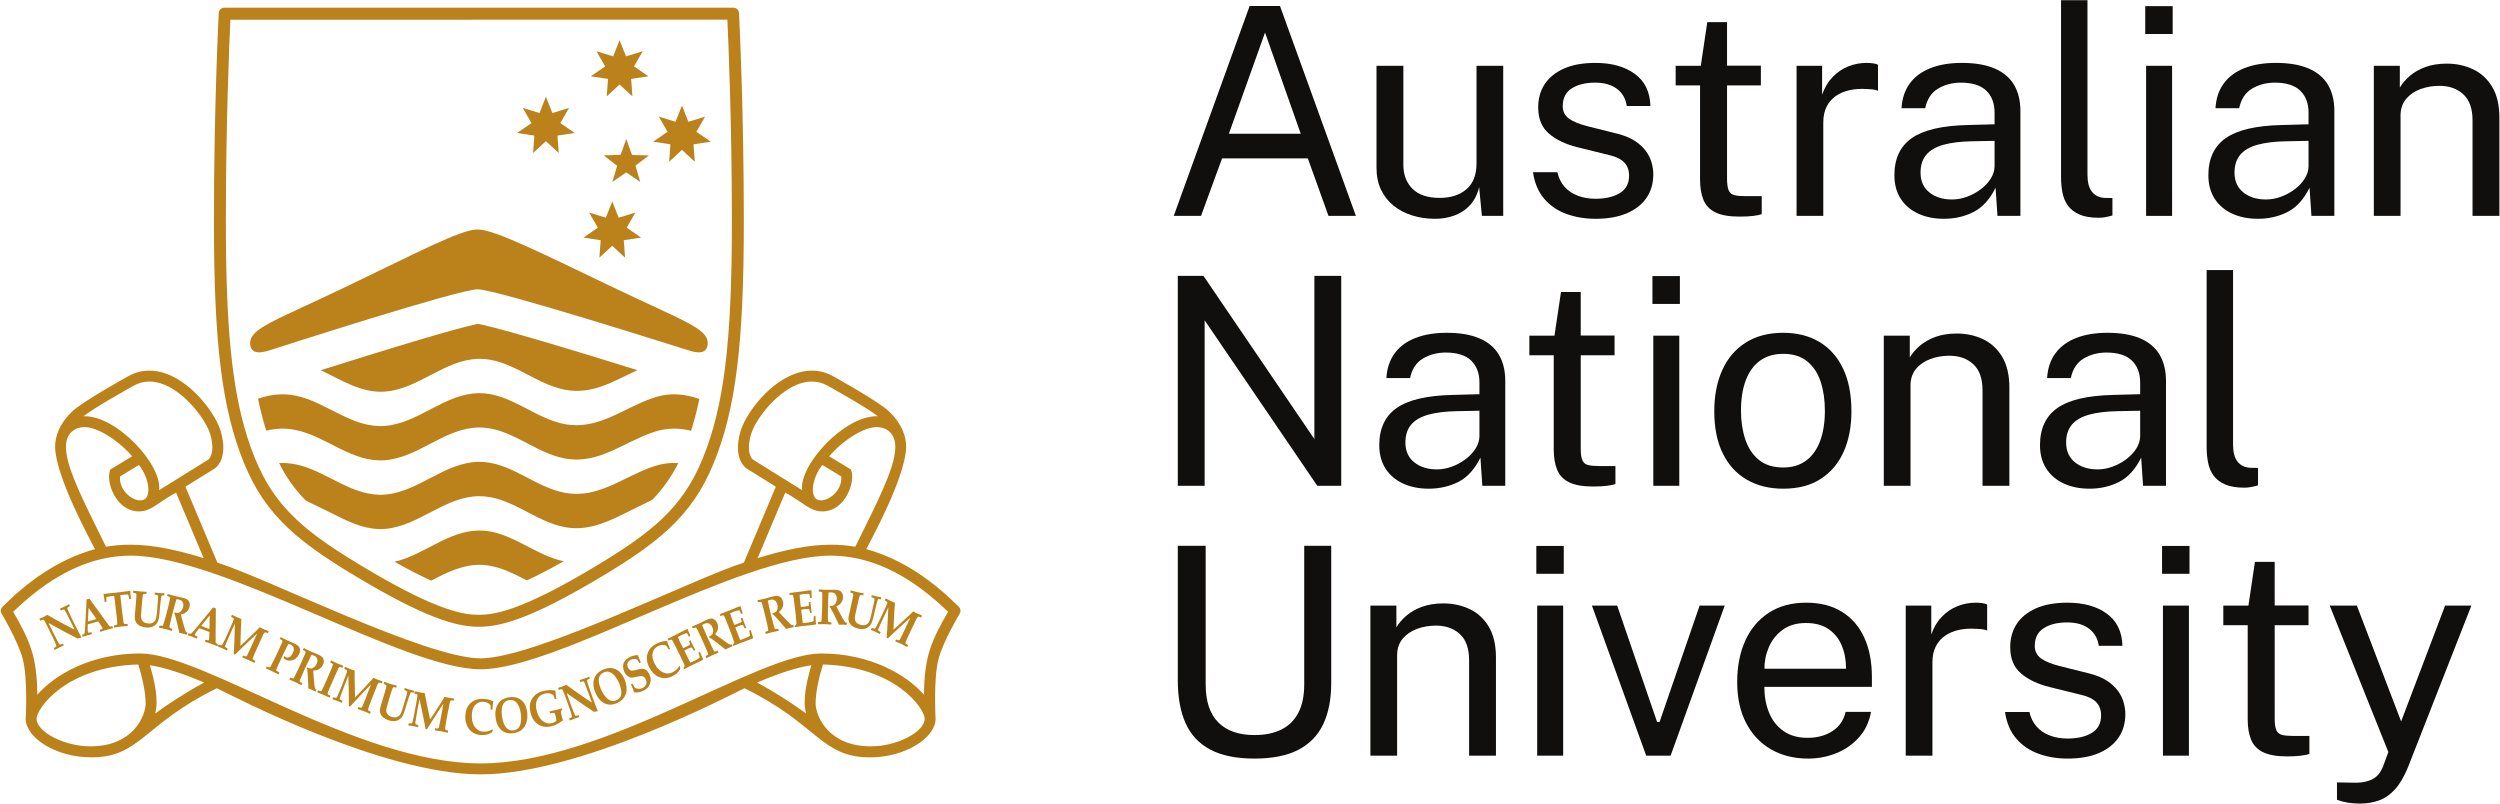 <?xml version="1.0" encoding="UTF-8" standalone="no"?>
<svg
   xmlns:dc="http://purl.org/dc/elements/1.1/"
   xmlns:cc="http://creativecommons.org/ns#"
   xmlns:rdf="http://www.w3.org/1999/02/22-rdf-syntax-ns#"
   xmlns:svg="http://www.w3.org/2000/svg"
   xmlns="http://www.w3.org/2000/svg"
   viewBox="0 0 302.36 97.187"
   height="97.187"
   width="302.36"
   xml:space="preserve"
   id="svg2"
   version="1.1"><defs
     id="defs6" /><g
     transform="matrix(1.333,0,0,-1.333,0,97.187)"
     id="g10"><g
       transform="scale(0.1)"
       id="g12"><path
         id="path14"
         style="fill:#100f0d;fill-opacity:1;fill-rule:nonzero;stroke:none"
         d="m 1114.98,607.754 h 65.19 l -32.4,91.789 z m -50.04,-74.547 68.87,190.438 h 27.53 l 68.87,-190.438 h -24.88 l -18.71,52.152 h -77.83 l -19.1,-52.152 h -24.75" /><path
         id="path16"
         style="fill:#100f0d;fill-opacity:1;fill-rule:nonzero;stroke:none"
         d="m 1301.2,530.574 c -7.11,0.086 -13.81,1.117 -20.09,3.098 -6.28,1.976 -11.83,4.891 -16.66,8.758 -4.83,3.855 -8.62,8.668 -11.39,14.418 -2.76,5.75 -4.15,12.449 -4.15,20.082 v 92.453 h 24.37 v -89.945 c 0,-8.875 2.75,-16.071 8.23,-21.602 5.48,-5.531 13.76,-8.297 24.83,-8.297 10,0 18.06,2.613 24.16,7.836 6.1,5.223 9.15,13.016 9.15,23.375 v 88.633 h 24.23 V 533.207 h -19.35 l -2.5,26.078 c -1.68,-6.847 -4.51,-12.383 -8.5,-16.597 -3.99,-4.215 -8.78,-7.309 -14.36,-9.286 -5.57,-1.968 -11.57,-2.918 -17.97,-2.828" /><path
         id="path18"
         style="fill:#100f0d;fill-opacity:1;fill-rule:nonzero;stroke:none"
         d="m 1447.65,530.574 c -9.49,0 -18.28,1.469 -26.41,4.41 -8.12,2.946 -14.86,7.547 -20.21,13.832 -5.36,6.274 -8.74,14.286 -10.15,24.028 h 22.13 c 1.23,-5.352 3.44,-9.805 6.65,-13.364 3.2,-3.554 7.23,-6.234 12.05,-8.031 4.83,-1.804 10.1,-2.699 15.81,-2.699 9.13,0 16.5,1.711 22.12,5.137 5.62,3.422 8.43,8.687 8.43,15.797 0,5.011 -1.47,9.027 -4.42,12.05 -2.94,3.036 -7.48,5.25 -13.62,6.657 l -28.19,6.976 c -10.98,2.633 -19.75,6.766 -26.34,12.387 -6.58,5.609 -9.87,13.473 -9.87,23.57 -0.09,7.989 1.8,15.012 5.66,21.071 3.86,6.054 9.65,10.843 17.39,14.355 7.72,3.512 17.34,5.27 28.84,5.27 14.75,0 26.67,-3.317 35.75,-9.946 9.09,-6.633 13.81,-16.355 14.16,-29.172 h -21.47 c -0.88,6.496 -3.8,11.657 -8.76,15.473 -4.95,3.82 -11.6,5.734 -19.94,5.734 -8.7,0 -15.77,-1.738 -21.2,-5.207 -5.45,-3.468 -8.17,-8.839 -8.17,-16.132 0,-4.829 1.92,-8.622 5.79,-11.391 3.86,-2.77 9.57,-5.066 17.12,-6.918 l 27.26,-6.848 c 6.33,-1.664 11.53,-3.859 15.61,-6.582 4.08,-2.722 7.32,-5.75 9.74,-9.086 2.42,-3.34 4.12,-6.824 5.14,-10.468 1,-3.649 1.51,-7.133 1.51,-10.473 0,-8.34 -2.08,-15.524 -6.26,-21.531 -4.16,-6.012 -10.13,-10.668 -17.91,-13.961 -7.76,-3.293 -17.17,-4.938 -28.24,-4.938" /><path
         id="path20"
         style="fill:#100f0d;fill-opacity:1;fill-rule:nonzero;stroke:none"
         d="m 1597.66,651.605 h -30.7 v -84.683 c 0,-4.828 0.51,-8.363 1.52,-10.602 1.01,-2.234 2.73,-3.668 5.13,-4.277 2.42,-0.617 5.73,-0.926 9.95,-0.926 h 14.88 v -16.328 c -1.67,-0.617 -4.2,-1.144 -7.57,-1.582 -3.38,-0.437 -7.57,-0.656 -12.58,-0.656 -9.39,0 -16.68,1.269 -21.86,3.82 -5.18,2.543 -8.8,6.317 -10.86,11.328 -2.07,5 -3.1,11.149 -3.1,18.438 v 85.468 h -22.13 v 17.778 h 22.79 l 5.92,39.637 h 17.91 v -39.504 h 30.7 v -17.911" /><path
         id="path22"
         style="fill:#100f0d;fill-opacity:1;fill-rule:nonzero;stroke:none"
         d="m 1630.04,533.207 v 136.176 h 23.18 v -26.207 c 2.29,6.496 5.49,11.875 9.62,16.133 4.13,4.254 8.85,7.441 14.15,9.546 5.32,2.11 10.83,3.165 16.53,3.165 2.03,0 4,-0.133 5.93,-0.395 1.93,-0.266 3.42,-0.703 4.48,-1.32 V 646.73 c -1.32,0.618 -3.01,1.032 -5.07,1.25 -2.07,0.219 -3.81,0.333 -5.2,0.333 -5.45,0.351 -10.53,0.019 -15.28,-0.993 -4.74,-1.004 -8.91,-2.742 -12.52,-5.199 -3.59,-2.457 -6.43,-5.683 -8.48,-9.676 -2.07,-4 -3.1,-8.851 -3.1,-14.554 v -84.684 h -24.24" /><path
         id="path24"
         style="fill:#100f0d;fill-opacity:1;fill-rule:nonzero;stroke:none"
         d="m 1771.09,548.09 c 4.57,0 9.12,0.828 13.63,2.504 4.52,1.664 8.67,3.926 12.45,6.781 3.77,2.848 6.79,6.055 9.02,9.609 2.24,3.563 3.41,7.223 3.49,11 v 23.309 l -20.29,-0.391 c -10.35,-0.179 -19.02,-1.234 -26,-3.16 -6.98,-1.933 -12.2,-4.961 -15.67,-9.094 -3.48,-4.125 -5.2,-9.523 -5.2,-16.195 0,-7.64 2.65,-13.605 7.96,-17.91 5.31,-4.301 12.19,-6.453 20.61,-6.453 z m -7.37,-17.516 c -8.78,0 -16.56,1.559 -23.31,4.68 -6.76,3.113 -12.05,7.609 -15.87,13.496 -3.82,5.883 -5.74,12.992 -5.74,21.332 0,15.102 5.27,26.344 15.81,33.715 10.54,7.375 27.44,11.328 50.7,11.855 l 24.37,0.661 v 10.664 c 0,8.343 -2.51,14.949 -7.5,19.824 -5.01,4.867 -12.79,7.308 -23.32,7.308 -7.81,-0.093 -14.68,-1.933 -20.61,-5.539 -5.92,-3.593 -9.76,-9.48 -11.52,-17.64 h -21.47 c 0.53,8.863 3.03,16.347 7.51,22.453 4.48,6.101 10.73,10.73 18.77,13.894 8.04,3.161 17.54,4.743 28.5,4.743 11.86,0 21.72,-1.672 29.57,-5.012 7.86,-3.332 13.74,-8.25 17.65,-14.746 3.91,-6.496 5.87,-14.485 5.87,-23.969 v -95.086 h -20.82 l -1.7,25.551 c -5.27,-10.625 -11.97,-17.981 -20.09,-22.063 -8.13,-4.082 -17.06,-6.121 -26.8,-6.121" /><path
         id="path26"
         style="fill:#100f0d;fill-opacity:1;fill-rule:nonzero;stroke:none"
         d="m 1904.38,531.496 c -7.38,0 -13.33,1.012 -17.86,3.031 -4.51,2.02 -7.98,4.743 -10.4,8.161 -2.41,3.429 -4.03,7.359 -4.87,11.789 -0.83,4.433 -1.25,9.023 -1.25,13.761 V 728.91 h 23.97 V 570.609 c 0,-6.847 1.33,-11.984 4.01,-15.406 2.68,-3.43 6.43,-5.312 11.26,-5.664 l 7.38,-0.133 v -15.801 c -2.02,-0.613 -4.13,-1.121 -6.33,-1.515 -2.18,-0.399 -4.16,-0.594 -5.91,-0.594" /><path
         id="path28"
         style="fill:#100f0d;fill-opacity:1;fill-rule:nonzero;stroke:none"
         d="M 1970.75,669.383 V 533.207 h -23.57 v 136.176 z m 0.53,54.129 v -25.285 h -24.89 v 25.285 h 24.89" /><path
         id="path30"
         style="fill:#100f0d;fill-opacity:1;fill-rule:nonzero;stroke:none"
         d="m 2055.96,548.09 c 4.56,0 9.11,0.828 13.63,2.504 4.52,1.664 8.66,3.926 12.45,6.781 3.77,2.848 6.78,6.055 9.02,9.609 2.24,3.563 3.4,7.223 3.49,11 v 23.309 l -20.29,-0.391 c -10.35,-0.179 -19.03,-1.234 -26.01,-3.16 -6.97,-1.933 -12.2,-4.961 -15.67,-9.094 -3.47,-4.125 -5.2,-9.523 -5.2,-16.195 0,-7.64 2.65,-13.605 7.97,-17.91 5.3,-4.301 12.18,-6.453 20.61,-6.453 z m -7.38,-17.516 c -8.77,0 -16.55,1.559 -23.31,4.68 -6.76,3.113 -12.05,7.609 -15.87,13.496 -3.81,5.883 -5.73,12.992 -5.73,21.332 0,15.102 5.27,26.344 15.8,33.715 10.54,7.375 27.45,11.328 50.71,11.855 l 24.37,0.661 v 10.664 c 0,8.343 -2.51,14.949 -7.5,19.824 -5.01,4.867 -12.79,7.308 -23.32,7.308 -7.82,-0.093 -14.69,-1.933 -20.61,-5.539 -5.93,-3.593 -9.77,-9.48 -11.52,-17.64 h -21.48 c 0.53,8.863 3.03,16.347 7.52,22.453 4.47,6.101 10.72,10.73 18.76,13.894 8.04,3.161 17.54,4.743 28.51,4.743 11.86,0 21.71,-1.672 29.57,-5.012 7.85,-3.332 13.74,-8.25 17.65,-14.746 3.9,-6.496 5.86,-14.485 5.86,-23.969 v -95.086 h -20.81 l -1.71,25.551 c -5.26,-10.625 -11.97,-17.981 -20.08,-22.063 -8.13,-4.082 -17.06,-6.121 -26.81,-6.121" /><path
         id="path32"
         style="fill:#100f0d;fill-opacity:1;fill-rule:nonzero;stroke:none"
         d="m 2153.8,533.207 v 136.176 h 23.58 v -19.758 c 2.19,3.781 5.24,7.332 9.15,10.676 3.91,3.328 8.65,6.004 14.22,8.031 5.58,2.016 12.01,3.027 19.29,3.027 8.61,0 16.53,-1.714 23.77,-5.136 7.25,-3.426 13.05,-8.758 17.4,-16.004 4.34,-7.239 6.51,-16.571 6.51,-27.985 v -89.027 h -24.37 v 86.66 c 0,10.617 -2.78,18.5 -8.35,23.641 -5.59,5.133 -12.81,7.699 -21.67,7.699 -6.15,0 -11.9,-0.988 -17.26,-2.957 -5.35,-1.977 -9.7,-4.965 -13.03,-8.961 -3.34,-3.992 -5.01,-9.019 -5.01,-15.078 v -91.004 h -24.23" /><path
         id="path34"
         style="fill:#100f0d;fill-opacity:1;fill-rule:nonzero;stroke:none"
         d="m 1192.54,478.762 h 24.37 V 288.328 h -21.73 l -102.2,150.133 V 288.328 h -24.36 v 190.434 h 23.31 L 1192.54,330.73 v 148.032" /><path
         id="path36"
         style="fill:#100f0d;fill-opacity:1;fill-rule:nonzero;stroke:none"
         d="m 1303.71,303.207 c 4.55,0 9.11,0.836 13.62,2.508 4.52,1.668 8.68,3.926 12.45,6.773 3.77,2.86 6.78,6.059 9.03,9.625 2.23,3.547 3.39,7.215 3.49,10.996 v 23.305 l -20.29,-0.391 c -10.35,-0.179 -19.02,-1.234 -26.01,-3.164 -6.98,-1.929 -12.2,-4.961 -15.67,-9.093 -3.47,-4.125 -5.2,-9.524 -5.2,-16.196 0,-7.636 2.65,-13.605 7.97,-17.91 5.3,-4.305 12.18,-6.453 20.61,-6.453 z m -7.39,-17.519 c -8.77,0 -16.55,1.566 -23.3,4.675 -6.77,3.121 -12.06,7.617 -15.88,13.508 -3.81,5.879 -5.72,12.992 -5.72,21.332 0,15.102 5.27,26.34 15.81,33.715 10.53,7.375 27.43,11.328 50.69,11.855 l 24.38,0.657 v 10.668 c 0,8.34 -2.51,14.945 -7.5,19.82 -5.02,4.871 -12.79,7.309 -23.32,7.309 -7.83,-0.086 -14.69,-1.93 -20.62,-5.532 -5.91,-3.597 -9.77,-9.484 -11.51,-17.648 h -21.48 c 0.52,8.867 3.03,16.351 7.51,22.453 4.47,6.105 10.73,10.734 18.76,13.895 8.05,3.164 17.54,4.742 28.52,4.742 11.86,0 21.71,-1.668 29.56,-5.004 7.87,-3.336 13.75,-8.254 17.66,-14.75 3.89,-6.5 5.86,-14.485 5.86,-23.965 v -95.09 h -20.81 l -1.71,25.547 c -5.28,-10.625 -11.98,-17.973 -20.08,-22.055 -8.13,-4.082 -17.07,-6.132 -26.82,-6.132" /><path
         id="path38"
         style="fill:#100f0d;fill-opacity:1;fill-rule:nonzero;stroke:none"
         d="m 1464.91,406.723 h -30.7 v -84.68 c 0,-4.828 0.51,-8.359 1.52,-10.605 1.01,-2.243 2.73,-3.668 5.13,-4.278 2.42,-0.609 5.73,-0.922 9.95,-0.922 h 14.88 v -16.324 c -1.67,-0.625 -4.2,-1.148 -7.57,-1.586 -3.38,-0.437 -7.57,-0.664 -12.58,-0.664 -9.39,0 -16.68,1.274 -21.86,3.824 -5.18,2.547 -8.81,6.321 -10.86,11.328 -2.07,5.008 -3.1,11.149 -3.1,18.43 v 85.477 h -22.13 v 17.781 h 22.79 l 5.92,39.641 h 17.91 v -39.508 h 30.7 v -17.914" /><path
         id="path40"
         style="fill:#100f0d;fill-opacity:1;fill-rule:nonzero;stroke:none"
         d="M 1523.63,424.504 V 288.328 h -23.57 v 136.176 z m 0.54,54.129 v -25.285 h -24.9 v 25.285 h 24.9" /><path
         id="path42"
         style="fill:#100f0d;fill-opacity:1;fill-rule:nonzero;stroke:none"
         d="m 1617.94,304.926 c 8.15,0 15.04,2.054 20.66,6.191 5.62,4.121 9.89,10.043 12.78,17.778 2.9,7.714 4.35,16.898 4.35,27.519 0,9.746 -1.27,18.508 -3.82,26.274 -2.55,7.769 -6.61,13.937 -12.18,18.507 -5.58,4.559 -12.84,6.852 -21.79,6.852 -8.26,0 -15.25,-2.043 -20.95,-6.129 -5.71,-4.082 -10.03,-9.992 -12.97,-17.715 -2.94,-7.726 -4.42,-16.988 -4.42,-27.789 0,-9.57 1.32,-18.258 3.96,-26.074 2.63,-7.817 6.76,-14.008 12.38,-18.574 5.62,-4.567 12.94,-6.84 22,-6.84 z m 0,-19.238 c -12.57,0 -23.55,2.707 -32.94,8.109 -9.39,5.394 -16.67,13.316 -21.85,23.769 -5.19,10.446 -7.78,23.219 -7.78,38.321 0,14.222 2.42,26.687 7.25,37.406 4.82,10.711 11.92,19.027 21.27,24.957 9.35,5.922 20.69,8.887 34.05,8.887 12.55,0 23.45,-2.746 32.71,-8.235 9.27,-5.484 16.45,-13.539 21.54,-24.164 5.1,-10.621 7.63,-23.574 7.63,-38.851 0,-13.867 -2.34,-26.078 -7.04,-36.617 -4.69,-10.532 -11.63,-18.758 -20.81,-24.692 -9.17,-5.918 -20.52,-8.89 -34.03,-8.89" /><path
         id="path44"
         style="fill:#100f0d;fill-opacity:1;fill-rule:nonzero;stroke:none"
         d="m 1709.19,288.328 v 136.176 h 23.58 V 404.75 c 2.19,3.773 5.24,7.328 9.15,10.668 3.91,3.328 8.65,6.012 14.22,8.031 5.58,2.02 12.01,3.031 19.3,3.031 8.61,0 16.52,-1.714 23.77,-5.132 7.24,-3.43 13.04,-8.762 17.39,-16.008 4.34,-7.242 6.51,-16.574 6.51,-27.985 v -89.027 h -24.36 v 86.66 c 0,10.621 -2.79,18.5 -8.36,23.637 -5.58,5.133 -12.81,7.699 -21.66,7.699 -6.16,0 -11.9,-0.984 -17.26,-2.957 -5.35,-1.976 -9.71,-4.961 -13.04,-8.957 -3.34,-3.996 -5.01,-9.015 -5.01,-15.082 v -91 h -24.23" /><path
         id="path46"
         style="fill:#100f0d;fill-opacity:1;fill-rule:nonzero;stroke:none"
         d="m 1903.19,303.207 c 4.56,0 9.11,0.836 13.63,2.508 4.52,1.668 8.67,3.926 12.45,6.773 3.77,2.86 6.78,6.059 9.02,9.625 2.24,3.547 3.4,7.215 3.49,10.996 v 23.305 l -20.29,-0.391 c -10.35,-0.179 -19.02,-1.234 -26.01,-3.164 -6.97,-1.929 -12.2,-4.961 -15.67,-9.093 -3.47,-4.125 -5.2,-9.524 -5.2,-16.196 0,-7.636 2.65,-13.605 7.97,-17.91 5.31,-4.305 12.18,-6.453 20.61,-6.453 z m -7.37,-17.519 c -8.78,0 -16.56,1.566 -23.31,4.675 -6.77,3.121 -12.06,7.617 -15.88,13.508 -3.81,5.879 -5.73,12.992 -5.73,21.332 0,15.102 5.27,26.34 15.81,33.715 10.53,7.375 27.44,11.328 50.7,11.855 l 24.37,0.657 v 10.668 c 0,8.34 -2.51,14.945 -7.5,19.82 -5.01,4.871 -12.79,7.309 -23.32,7.309 -7.82,-0.086 -14.68,-1.93 -20.61,-5.532 -5.92,-3.597 -9.76,-9.484 -11.52,-17.648 h -21.48 c 0.54,8.867 3.04,16.351 7.52,22.453 4.48,6.105 10.73,10.734 18.76,13.895 8.04,3.164 17.54,4.742 28.51,4.742 11.86,0 21.71,-1.668 29.57,-5.004 7.86,-3.336 13.74,-8.254 17.65,-14.75 3.9,-6.5 5.86,-14.485 5.86,-23.965 v -95.09 h -20.81 l -1.7,25.547 c -5.27,-10.625 -11.98,-17.973 -20.09,-22.055 -8.13,-4.082 -17.06,-6.132 -26.8,-6.132" /><path
         id="path48"
         style="fill:#100f0d;fill-opacity:1;fill-rule:nonzero;stroke:none"
         d="m 2036.48,286.613 c -7.38,0 -13.33,1.012 -17.86,3.028 -4.51,2.015 -7.98,4.746 -10.4,8.168 -2.41,3.425 -4.03,7.355 -4.87,11.789 -0.83,4.429 -1.25,9.023 -1.25,13.757 v 160.676 h 23.97 V 325.734 c 0,-6.855 1.33,-11.992 4.01,-15.414 2.68,-3.418 6.43,-5.316 11.26,-5.66 l 7.38,-0.137 v -15.804 c -2.02,-0.61 -4.13,-1.114 -6.33,-1.516 -2.18,-0.39 -4.16,-0.59 -5.91,-0.59" /><path
         id="path50"
         style="fill:#100f0d;fill-opacity:1;fill-rule:nonzero;stroke:none"
         d="m 1207.82,109.309 c 0,-14.668 -2.41,-27.09 -7.24,-37.274 -4.83,-10.188 -12.36,-17.93 -22.58,-23.238 -10.23,-5.316 -23.51,-7.981 -39.84,-7.981 -16.51,0 -29.88,2.731 -40.1,8.172 -10.23,5.449 -17.7,13.434 -22.4,23.969 -4.69,10.535 -7.04,23.492 -7.04,38.852 v 122.086 h 25.29 V 108.117 c 0,-15.359 3.82,-26.859 11.46,-34.496 7.63,-7.648 18.57,-11.461 32.79,-11.461 9.57,0 17.71,1.664 24.42,5.008 6.72,3.332 11.86,8.395 15.42,15.203 3.55,6.801 5.33,15.391 5.33,25.746 v 125.778 h 24.49 V 109.309" /><path
         id="path52"
         style="fill:#100f0d;fill-opacity:1;fill-rule:nonzero;stroke:none"
         d="M 1243.37,43.461 V 179.629 h 23.58 v -19.746 c 2.2,3.773 5.25,7.32 9.16,10.668 3.9,3.328 8.66,6.008 14.21,8.027 5.58,2.024 12.02,3.027 19.31,3.027 8.61,0 16.51,-1.707 23.76,-5.136 7.25,-3.422 13.05,-8.75 17.4,-15.992 4.33,-7.247 6.5,-16.579 6.5,-27.989 V 43.461 h -24.36 v 86.648 c 0,10.625 -2.79,18.508 -8.35,23.645 -5.58,5.137 -12.8,7.703 -21.67,7.703 -6.15,0 -11.9,-0.98 -17.26,-2.957 -5.34,-1.98 -9.7,-4.969 -13.03,-8.961 -3.34,-3.992 -5.01,-9.023 -5.01,-15.082 V 43.461 h -24.24" /><path
         id="path54"
         style="fill:#100f0d;fill-opacity:1;fill-rule:nonzero;stroke:none"
         d="M 1418.28,179.629 V 43.461 h -23.57 V 179.629 Z m 0.53,54.133 V 208.48 h -24.89 v 25.282 h 24.89" /><path
         id="path56"
         style="fill:#100f0d;fill-opacity:1;fill-rule:nonzero;stroke:none"
         d="M 1564.85,179.629 1515.74,43.461 h -22.13 l -49.25,136.168 h 22.91 l 36.22,-105.617 h 2.23 l 36.36,105.617 h 22.77" /><path
         id="path58"
         style="fill:#100f0d;fill-opacity:1;fill-rule:nonzero;stroke:none"
         d="m 1600.94,122.348 h 74.01 c 0,7.816 -1.32,14.855 -3.96,21.136 -2.63,6.274 -6.64,11.239 -12.05,14.883 -5.39,3.645 -12.18,5.457 -20.34,5.457 -8.52,0 -15.56,-2.035 -21.14,-6.121 -5.57,-4.082 -9.74,-9.301 -12.51,-15.668 -2.77,-6.363 -4.1,-12.926 -4.01,-19.687 z m -0.13,-16.469 c 0,-8.602 1.42,-16.395 4.27,-23.371 2.85,-6.984 7.21,-12.539 13.05,-16.664 5.83,-4.121 13.14,-6.191 21.92,-6.191 8.69,0 16.18,2.027 22.46,6.059 6.26,4.047 10.29,9.887 12.05,17.52 h 23.04 c -1.67,-9.219 -5.35,-16.988 -11.06,-23.305 -5.71,-6.324 -12.6,-11.09 -20.68,-14.293 -8.08,-3.207 -16.51,-4.816 -25.29,-4.816 -12.72,0 -23.92,2.769 -33.57,8.301 -9.67,5.539 -17.22,13.473 -22.66,23.84 -5.45,10.355 -8.17,22.789 -8.17,37.266 0,14.32 2.46,26.871 7.38,37.672 4.91,10.804 12.05,19.234 21.4,25.281 9.35,6.058 20.61,9.094 33.79,9.094 12.81,0 23.65,-2.77 32.53,-8.301 8.85,-5.528 15.6,-13.328 20.21,-23.379 4.61,-10.055 6.91,-21.973 6.91,-35.746 v -8.965 h -97.58" /><path
         id="path60"
         style="fill:#100f0d;fill-opacity:1;fill-rule:nonzero;stroke:none"
         d="M 1729.08,43.461 V 179.629 h 23.18 V 153.43 c 2.29,6.496 5.49,11.871 9.61,16.125 4.14,4.265 8.85,7.445 14.16,9.554 5.32,2.106 10.83,3.161 16.52,3.161 2.03,0 4.01,-0.133 5.94,-0.391 1.92,-0.274 3.42,-0.715 4.47,-1.324 V 156.98 c -1.31,0.618 -3,1.036 -5.06,1.254 -2.07,0.211 -3.81,0.325 -5.2,0.325 -5.45,0.351 -10.54,0.019 -15.29,-0.985 -4.73,-1.015 -8.9,-2.746 -12.51,-5.199 -3.6,-2.465 -6.43,-5.687 -8.49,-9.684 -2.06,-3.992 -3.1,-8.843 -3.1,-14.558 V 43.461 h -24.23" /><path
         id="path62"
         style="fill:#100f0d;fill-opacity:1;fill-rule:nonzero;stroke:none"
         d="m 1875.92,40.816 c -9.48,0 -18.28,1.477 -26.41,4.414 -8.12,2.941 -14.86,7.562 -20.21,13.828 -5.36,6.281 -8.74,14.289 -10.14,24.043 h 22.12 c 1.24,-5.359 3.44,-9.812 6.66,-13.379 3.19,-3.547 7.22,-6.231 12.05,-8.027 4.82,-1.801 10.09,-2.691 15.8,-2.691 9.13,0 16.51,1.703 22.12,5.137 5.62,3.422 8.43,8.684 8.43,15.797 0,5 -1.47,9.027 -4.42,12.051 -2.94,3.035 -7.48,5.242 -13.62,6.648 l -28.19,6.98 c -10.97,2.645 -19.75,6.766 -26.34,12.383 -6.58,5.621 -9.87,13.477 -9.87,23.57 -0.09,7.989 1.8,15.02 5.66,21.071 3.86,6.062 9.65,10.847 17.39,14.359 7.72,3.512 17.34,5.27 28.84,5.27 14.75,0 26.67,-3.313 35.75,-9.95 9.09,-6.629 13.81,-16.351 14.16,-29.164 h -21.47 c -0.88,6.489 -3.8,11.649 -8.76,15.469 -4.95,3.824 -11.6,5.734 -19.94,5.734 -8.7,0 -15.76,-1.738 -21.2,-5.211 -5.45,-3.46 -8.17,-8.839 -8.17,-16.125 0,-4.835 1.93,-8.625 5.79,-11.394 3.86,-2.766 9.57,-5.07 17.13,-6.914 l 27.25,-6.848 c 6.33,-1.672 11.53,-3.859 15.61,-6.59 4.09,-2.718 7.32,-5.746 9.75,-9.082 2.41,-3.34 4.12,-6.832 5.13,-10.472 1,-3.645 1.52,-7.133 1.52,-10.465 0,-8.34 -2.09,-15.523 -6.26,-21.535 -4.17,-6.008 -10.14,-10.668 -17.91,-13.957 -7.77,-3.293 -17.18,-4.949 -28.25,-4.949" /><path
         id="path64"
         style="fill:#100f0d;fill-opacity:1;fill-rule:nonzero;stroke:none"
         d="M 1986.02,179.629 V 43.461 h -23.57 V 179.629 Z m 0.53,54.133 V 208.48 h -24.89 v 25.282 h 24.89" /><path
         id="path66"
         style="fill:#100f0d;fill-opacity:1;fill-rule:nonzero;stroke:none"
         d="m 2094.54,161.859 h -30.7 V 77.172 c 0,-4.824 0.52,-8.359 1.52,-10.605 1.01,-2.238 2.73,-3.664 5.14,-4.273 2.42,-0.613 5.73,-0.922 9.94,-0.922 h 14.88 V 45.043 c -1.66,-0.621 -4.19,-1.145 -7.57,-1.582 -3.37,-0.445 -7.57,-0.664 -12.57,-0.664 -9.4,0 -16.68,1.273 -21.87,3.82 -5.18,2.551 -8.8,6.32 -10.86,11.328 -2.06,5.008 -3.1,11.149 -3.1,18.434 v 85.48 h -22.12 v 17.77 h 22.79 l 5.91,39.644 h 17.91 V 179.77 h 30.7 v -17.911" /><path
         id="path68"
         style="fill:#100f0d;fill-opacity:1;fill-rule:nonzero;stroke:none"
         d="m 2141.29,0 c -7.99,0 -14.97,1.145 -20.94,3.422 V 19.227 l 13.83,-0.262 c 5.09,-0.183 9.31,0.168 12.64,1.051 3.34,0.875 6.01,2.059 8.03,3.555 2.02,1.496 3.58,3.16 4.68,5.008 1.1,1.844 2,3.602 2.7,5.27 l 4.73,12.902 -53.19,132.879 h 24.62 l 40.17,-105.086 39.9,105.086 h 23.84 L 2184.87,33.18 C 2181.36,24.582 2177.44,17.859 2173.1,13.035 2168.75,8.207 2163.92,4.828 2158.61,2.891 2153.29,0.965 2147.52,0 2141.29,0" /><path
         id="path70"
         style="fill:#bb811b;fill-opacity:1;fill-rule:nonzero;stroke:none"
         d="m 838.324,98.766 c -15.801,18.047 -48.547,37.422 -93.347,37.422 -57.817,0 -196.164,-99.758 -308.903,-99.758 -112.742,0 -251.062,99.758 -308.89,99.758 -44.797,0 -77.536,-19.375 -93.344,-37.422 C 33.566,133 27.355,147.414 11.945,174.074 c 19.383,18.18 56.492,50.86 106.758,50.86 83.445,0 247.559,-103.098 317.371,-103.098 69.809,0 233.942,103.098 317.379,103.098 50.277,0 87.371,-32.68 106.758,-50.86 C 844.809,147.414 838.605,133 838.324,98.766 Z M 790.293,51.926 c -39.254,-0.125 -50.273,28.141 -50.273,38.883 0,12.093 4.054,26.804 6.699,35.386 65.629,-1.785 92.265,-40.023 92.265,-49.218 C 838.922,65.113 814.23,52 790.293,51.926 Z m -58.852,29.73 c -11.148,8.191 -26.265,18.297 -44.496,28.133 19.785,8.524 36.563,13.875 49.207,15.703 -4.507,-15.304 -8.132,-32.312 -4.711,-43.836 z m -590.707,0 c 3.411,11.523 -0.214,28.532 -4.722,43.836 12.64,-1.828 29.429,-7.179 49.207,-15.703 C 166.992,99.953 151.867,89.848 140.734,81.656 Z M 81.879,51.926 C 57.93,52 33.242,65.113 33.184,76.977 c 0,9.195 26.637,47.433 92.257,49.218 2.649,-8.582 6.704,-23.293 6.704,-35.386 0,-10.742 -11.032,-39.008 -50.266,-38.883 z M 59.863,323.949 c 0,11.067 6.871,17.453 16.695,17.61 11.355,0.16 29.996,-11.145 43.336,-26.461 l -19.786,-11.989 c -4.707,-10.433 4.934,-38.027 25.887,-38.027 11.305,0 16.957,7.859 33.723,17.109 l 25.039,-59.515 c -23.817,7.426 -46.262,12.195 -66.055,12.195 -8.465,0 -15.703,-0.625 -22.539,-1.816 -2.938,6.019 -5.875,11.968 -8.75,17.758 -18.582,37.367 -27.551,58.16 -27.551,73.136 z m 70.512,-48.293 c -7.961,-3.261 -22.891,7.711 -21.434,21.192 l 17.133,10.375 c 9.672,-12.442 11.227,-28.735 4.301,-31.567 z m -9.148,103.442 c 8.535,4.777 18.011,5.054 28.168,0.84 19.925,-8.293 37.902,-32.422 41.507,-45.375 4.852,-17.395 -1.781,-22.391 -1.847,-22.43 L 144.34,284.324 c 3.156,22.649 -38.633,68.321 -68.653,67.078 10.445,8.282 45.539,27.696 45.539,27.696 z m 591.234,-96.907 c 16.75,-9.25 22.402,-17.109 33.707,-17.109 20.953,0 30.59,27.594 25.879,38.027 l -19.785,11.989 c 13.347,15.316 31.988,26.621 43.347,26.461 9.817,-0.157 16.692,-6.543 16.692,-17.61 0,-14.976 -8.977,-35.769 -27.539,-73.136 -2.875,-5.79 -5.824,-11.739 -8.762,-17.758 -6.824,1.191 -14.074,1.816 -22.547,1.816 -19.781,0 -42.23,-4.769 -66.055,-12.195 z m 50.762,14.657 c 1.457,-13.481 -13.465,-24.453 -21.43,-21.192 -6.93,2.832 -5.387,19.125 4.297,31.567 z m -80.118,15.285 c -0.066,0.039 -6.687,5.035 -1.839,22.43 3.609,12.953 21.586,37.082 41.519,45.375 10.129,4.214 19.613,3.937 28.156,-0.84 0,0 35.098,-19.414 45.539,-27.696 -30.023,1.243 -71.812,-44.429 -68.664,-67.078 z m 186.907,-133.68 c -21.739,21.746 -49.387,42.824 -84.012,52.399 2.559,5.25 36.145,65.816 36.145,93.086 0,9.191 -3.918,20.796 -15.481,31.839 -9.617,9.2 -50.871,31.993 -50.871,31.993 -11.18,6.25 -23.918,6.707 -36.836,1.328 -23.894,-9.93 -43.113,-36.977 -47.266,-51.879 -6.906,-24.77 4.774,-32.676 6.079,-33.457 l 26.14,-16.254 -28.992,-68.91 C 630.406,204.66 485.441,131.766 436.074,131.766 c -49.363,0 -194.316,72.894 -238.824,86.832 l -28.996,68.91 26.144,16.254 c 1.305,0.781 12.989,8.687 6.075,33.457 -4.153,14.902 -23.379,41.949 -47.266,51.879 -12.93,5.379 -25.664,4.922 -36.828,-1.328 0,0 -41.266,-22.793 -50.879,-31.993 -11.57,-11.043 -15.484,-22.648 -15.484,-31.839 0,-27.27 33.594,-87.836 36.156,-93.086 -34.625,-9.575 -62.281,-30.653 -84.012,-52.399 -1.621,-1.609 -1.93,-4.129 -0.738,-6.094 0.141,-0.23 14.52,-24.148 19.066,-40.632 4.961,-17.961 2.805,-55.161 2.805,-55.215 0.473,-16.973 27.52,-34.582 59.492,-34.582 44.649,0 46.977,29.934 113.973,62.699 13.984,-6.746 150.101,-78.137 239.316,-78.137 89.211,0 225.348,71.391 239.34,78.137 66.984,-32.766 69.316,-62.699 113.973,-62.699 31.976,0 59.015,17.609 59.48,34.582 0.012,0.055 -2.156,37.254 2.793,55.215 4.567,16.484 18.93,40.402 19.086,40.632 1.199,1.965 0.891,4.485 -0.734,6.094" /><path
         id="path72"
         style="fill:#bb811b;fill-opacity:1;fill-rule:nonzero;stroke:none"
         d="m 48.785,141.098 c 1.309,0.746 2.035,1.199 2.203,1.367 0.098,0.117 0.164,0.254 0.188,0.414 0.019,0.16 -0.024,0.449 -0.16,0.848 -0.18,0.554 -0.703,1.832 -1.586,3.839 -0.504,1.137 -1.195,2.61 -2.086,4.391 l -3.199,6.492 -2.973,5.832 c -0.508,0.973 -0.848,1.59 -1.059,1.867 -0.199,0.266 -0.391,0.442 -0.566,0.524 -0.18,0.101 -0.414,0.117 -0.707,0.07 -0.293,-0.039 -1.062,-0.308 -2.312,-0.808 l -0.84,1.703 c 1.5,0.613 2.598,1.097 3.281,1.433 l 2.457,1.297 1.543,0.856 c 4.141,-2.461 9.062,-5.231 14.742,-8.305 4.098,-2.211 7.41,-3.883 9.945,-5.027 l -2.293,4.672 c -3.574,7.242 -5.742,11.464 -6.519,12.679 -0.289,0.469 -0.551,0.742 -0.781,0.817 -0.375,0.101 -1.344,-0.204 -2.871,-0.918 l -0.844,1.687 c 1.445,0.602 2.742,1.184 3.918,1.766 1.129,0.554 2.566,1.328 4.297,2.297 l 0.84,-1.703 c -1.371,-0.723 -2.141,-1.254 -2.312,-1.586 -0.055,-0.11 -0.07,-0.247 -0.035,-0.399 0.156,-0.762 0.812,-2.351 1.953,-4.777 1.129,-2.418 1.977,-4.215 2.543,-5.363 4.41,-8.954 7.164,-14.34 8.258,-16.18 l -0.137,-0.297 c -1.055,-0.285 -2.117,-0.598 -3.18,-0.918 -6.102,3.039 -14.941,7.754 -26.527,14.133 l 4.961,-10.055 c 1.02,-2.094 2.129,-4.234 3.332,-6.469 0.82,-1.539 1.348,-2.457 1.621,-2.742 0.121,-0.144 0.258,-0.23 0.418,-0.277 0.156,-0.051 0.383,-0.031 0.676,0.07 0.801,0.262 1.367,0.465 1.711,0.641 0.07,0.035 0.184,0.097 0.34,0.183 l 0.805,-1.629 c -2.191,-1.027 -3.438,-1.621 -3.742,-1.765 -1.113,-0.547 -2.598,-1.344 -4.461,-2.387 l -0.84,1.727" /><path
         id="path74"
         style="fill:#bb811b;fill-opacity:1;fill-rule:nonzero;stroke:none"
         d="m 79.769,165.293 c 1.172,0.297 2.488,0.648 3.953,1.062 1.414,0.403 2.676,0.778 3.773,1.141 l -7.129,10.067 z m -4.773,-14.027 -0.512,1.797 c 0.965,0.371 1.535,0.621 1.707,0.738 0.176,0.125 0.312,0.265 0.402,0.433 0.098,0.188 0.176,0.442 0.227,0.778 0.066,0.332 0.164,1.554 0.324,3.66 0.066,0.98 0.176,2.933 0.332,5.832 l 0.836,15.316 0.207,5.379 2.617,0.746 14.668,-20.273 1.988,-2.637 1.305,-1.781 c 0.191,-0.227 0.367,-0.387 0.512,-0.469 0.141,-0.086 0.289,-0.137 0.454,-0.152 0.152,-0.02 0.523,0.035 1.121,0.156 0.183,0.024 0.461,0.063 0.839,0.129 l 0.512,-1.805 -5.16,-1.308 -6.418,-1.989 -0.516,1.793 c 1.473,0.504 2.277,0.84 2.434,1.016 0.152,0.18 0.191,0.406 0.113,0.695 -0.105,0.36 -0.418,0.907 -0.934,1.653 l -2.934,4.297 -9.488,-2.715 -0.066,-2.805 c -0.043,-2.164 0,-3.492 0.137,-3.98 0.098,-0.348 0.27,-0.571 0.504,-0.657 0.352,-0.105 1.27,0.008 2.742,0.364 l 0.512,-1.797 -4.285,-1.059 -4.18,-1.355" /><path
         id="path76"
         style="fill:#bb811b;fill-opacity:1;fill-rule:nonzero;stroke:none"
         d="m 103.488,159.703 -0.226,1.848 c 1.519,0.234 2.406,0.453 2.679,0.668 0.262,0.215 0.411,0.539 0.465,0.961 0.063,0.656 -0.093,2.593 -0.465,5.828 l -1.566,13.387 c -0.434,3.652 -0.691,5.691 -0.777,6.121 l -2.719,-0.325 c -1.367,-0.156 -2.574,-0.347 -3.602,-0.582 -0.406,-0.086 -0.637,-0.179 -0.695,-0.261 -0.074,-0.094 -0.121,-0.368 -0.125,-0.801 -0.055,-1.067 0,-2.242 0.121,-3.551 l -1.582,-0.176 c -0.41,3.047 -0.641,4.77 -0.699,5.153 -0.117,0.652 -0.262,1.347 -0.438,2.097 L 94,190.316 c 0.606,0 1.246,0.008 1.914,0.063 1.094,0.09 3.199,0.312 6.297,0.668 l 7.676,0.902 c 3.191,0.371 5.324,0.649 6.386,0.817 0.594,0.101 1.168,0.226 1.75,0.363 l 0.223,-0.191 c -0.012,-0.934 0.012,-1.739 0.07,-2.426 0,-0.117 0.161,-1.758 0.497,-4.91 l -1.583,-0.18 c -0.156,1.156 -0.363,2.258 -0.636,3.297 -0.137,0.531 -0.262,0.847 -0.36,0.937 -0.082,0.063 -0.293,0.086 -0.617,0.086 -1.054,-0.004 -2.32,-0.097 -3.769,-0.258 l -2.723,-0.32 c 0.027,-0.527 0.246,-2.57 0.664,-6.141 l 1.57,-13.386 c 0.379,-3.223 0.676,-5.149 0.887,-5.785 0.137,-0.387 0.363,-0.657 0.676,-0.805 0.312,-0.156 1.23,-0.168 2.762,-0.039 l 0.211,-1.852 c -2.465,-0.148 -4.547,-0.324 -6.227,-0.523 -1.805,-0.203 -3.855,-0.512 -6.18,-0.93" /><path
         id="path78"
         style="fill:#bb811b;fill-opacity:1;fill-rule:nonzero;stroke:none"
         d="m 120.785,191.285 0.153,1.852 6.187,-0.676 2.574,-0.168 2.586,-0.133 0.707,-0.039 -0.156,-1.859 c -1.375,0.113 -2.254,0.043 -2.656,-0.215 -0.2,-0.109 -0.344,-0.367 -0.45,-0.742 -0.253,-0.918 -0.511,-2.953 -0.785,-6.106 l -0.433,-5.203 -0.207,-2.637 c -0.235,-2.718 -0.352,-4.429 -0.356,-5.062 0,-1.418 0.207,-2.578 0.606,-3.484 0.425,-0.903 1.097,-1.661 2.05,-2.274 0.958,-0.613 2.204,-0.992 3.743,-1.117 1.761,-0.152 3.203,0.086 4.308,0.703 1.11,0.617 1.934,1.484 2.477,2.582 0.543,1.109 0.953,3.246 1.211,6.43 l 0.39,4.582 c 0.336,3.949 0.539,6.355 0.59,7.219 0.129,1.89 0.133,3.035 0.031,3.433 -0.07,0.25 -0.207,0.442 -0.402,0.578 -0.394,0.293 -1.297,0.516 -2.699,0.688 l 0.152,1.855 c 2.293,-0.304 3.653,-0.472 4.09,-0.5 0.113,-0.012 0.289,-0.023 0.516,-0.027 l 4.242,-0.219 -0.156,-1.871 c -1.184,0.113 -1.93,0.059 -2.25,-0.141 -0.168,-0.113 -0.321,-0.328 -0.438,-0.648 -0.121,-0.332 -0.344,-1.844 -0.656,-4.523 -0.313,-2.684 -0.555,-4.809 -0.68,-6.364 l -0.441,-5.277 c -0.11,-1.336 -0.32,-2.727 -0.61,-4.145 -0.277,-1.422 -0.722,-2.625 -1.304,-3.597 -0.594,-0.973 -1.379,-1.832 -2.364,-2.582 -0.984,-0.735 -2.128,-1.27 -3.41,-1.582 -1.304,-0.317 -2.769,-0.395 -4.429,-0.25 -1.934,0.16 -3.711,0.617 -5.336,1.371 -1.184,0.551 -2.125,1.234 -2.848,2.058 -0.707,0.817 -1.227,1.719 -1.555,2.692 -0.332,0.972 -0.5,1.883 -0.511,2.758 -0.024,0.543 0.074,1.996 0.273,4.363 l 0.383,4.312 0.48,5.696 c 0.184,2.086 0.305,3.984 0.387,5.66 0.012,0.664 -0.027,1.144 -0.113,1.461 -0.051,0.16 -0.188,0.375 -0.422,0.625 l -2.469,0.523" /><path
         id="path80"
         style="fill:#bb811b;fill-opacity:1;fill-rule:nonzero;stroke:none"
         d="m 151.605,188.383 0.465,1.785 c 0.289,-0.063 1.266,-0.355 2.942,-0.855 0.824,-0.254 1.984,-0.571 3.508,-0.961 1.289,-0.336 2.41,-0.59 3.355,-0.766 1.547,-0.309 2.832,-0.598 3.836,-0.856 1.945,-0.503 3.348,-1.035 4.227,-1.617 0.878,-0.574 1.523,-1.468 1.937,-2.675 0.422,-1.204 0.434,-2.555 0.043,-4.043 -0.449,-1.762 -1.332,-3.235 -2.625,-4.438 -1.293,-1.199 -3.012,-1.977 -5.16,-2.324 0.14,-0.731 0.316,-1.481 0.539,-2.266 0.223,-0.785 0.348,-1.25 0.379,-1.414 0.035,-0.156 0.066,-0.312 0.105,-0.465 l 1.574,-5.777 c 0.418,-1.543 0.645,-2.367 0.688,-2.492 0.551,-1.676 0.895,-2.672 1.043,-2.996 0.148,-0.305 0.301,-0.535 0.477,-0.688 0.167,-0.156 0.546,-0.312 1.125,-0.472 l -0.5,-1.93 c -1.883,0.562 -3.254,0.937 -4.114,1.156 -0.984,0.262 -1.976,0.481 -2.965,0.676 0.02,0.332 -0.019,0.789 -0.125,1.359 l -1.984,8.711 c -0.566,2.508 -1.078,4.488 -1.551,5.957 -0.226,0.75 -0.488,1.317 -0.777,1.738 l 0.394,0.661 c 1.465,-0.434 2.633,-0.536 3.489,-0.321 0.859,0.219 1.695,0.789 2.48,1.739 0.801,0.929 1.367,2.062 1.707,3.398 0.344,1.332 0.36,2.516 0.055,3.543 -0.328,1.02 -0.836,1.82 -1.551,2.383 -0.465,0.347 -1.363,0.687 -2.691,1.035 -0.594,0.152 -1.203,0.25 -1.809,0.277 -0.176,-0.511 -0.512,-1.679 -1.023,-3.504 -1.133,-4.093 -1.879,-6.832 -2.243,-8.218 -0.55,-2.176 -1.136,-4.5 -1.734,-6.953 -0.711,-3.008 -1.121,-4.727 -1.203,-5.129 -0.164,-0.832 -0.23,-1.383 -0.195,-1.649 0.019,-0.133 0.07,-0.262 0.156,-0.39 0.082,-0.114 0.254,-0.239 0.476,-0.356 0.231,-0.121 0.938,-0.351 2.11,-0.699 l -0.485,-1.906 c -2.089,0.648 -4.218,1.242 -6.375,1.8 -1.929,0.5 -3.722,0.907 -5.402,1.231 l 0.5,1.918 c 1.422,-0.305 2.274,-0.445 2.567,-0.406 0.164,0.004 0.285,0.058 0.371,0.14 0.097,0.078 0.207,0.27 0.32,0.567 0.238,0.543 0.516,1.386 0.844,2.519 l 1.793,6.344 2.09,8.098 1.093,4.628 c 0.442,1.821 0.653,2.93 0.629,3.329 -0.023,0.179 -0.082,0.324 -0.187,0.441 -0.246,0.246 -1.118,0.633 -2.618,1.133" /><path
         id="path82"
         style="fill:#bb811b;fill-opacity:1;fill-rule:nonzero;stroke:none"
         d="m 182.5,161.219 c 1.113,-0.453 2.379,-0.957 3.805,-1.489 1.383,-0.527 2.621,-0.957 3.718,-1.328 l 0.243,12.336 z m -12.168,-8.461 0.648,1.746 c 1.008,-0.274 1.614,-0.41 1.817,-0.426 0.211,0 0.402,0.047 0.586,0.129 0.183,0.078 0.402,0.242 0.637,0.477 0.25,0.242 1.066,1.16 2.437,2.761 0.629,0.75 1.867,2.254 3.719,4.493 l 9.75,11.839 3.367,4.203 2.547,-0.957 -0.203,-25.003 0.027,-3.317 -0.008,-2.207 c 0.024,-0.301 0.078,-0.523 0.129,-0.672 0.07,-0.156 0.168,-0.273 0.281,-0.39 0.11,-0.114 0.442,-0.289 0.997,-0.539 0.164,-0.102 0.414,-0.223 0.75,-0.407 l -0.653,-1.746 -4.933,2.012 -6.348,2.195 0.656,1.754 c 1.473,-0.473 2.328,-0.68 2.551,-0.629 0.23,0.055 0.398,0.215 0.508,0.492 0.125,0.352 0.207,0.985 0.226,1.879 l 0.184,5.196 -9.238,3.457 -1.731,-2.227 c -1.316,-1.707 -2.066,-2.812 -2.242,-3.277 -0.129,-0.34 -0.121,-0.625 0.02,-0.832 0.214,-0.301 1.019,-0.742 2.417,-1.332 l -0.652,-1.754 -4.082,1.695 -4.164,1.387" /><path
         id="path84"
         style="fill:#bb811b;fill-opacity:1;fill-rule:nonzero;stroke:none"
         d="m 197.563,142.547 0.789,1.75 c 1.367,-0.481 2.187,-0.719 2.488,-0.719 0.156,-0.015 0.312,0.031 0.465,0.137 0.179,0.125 0.367,0.359 0.55,0.676 0.426,0.754 1.266,2.433 2.512,5.035 0.598,1.254 1.594,3.433 2.992,6.547 1.246,2.773 2.329,5.25 3.25,7.41 0.938,2.156 1.434,3.476 1.5,3.93 0.039,0.214 0.032,0.394 -0.019,0.542 -0.059,0.153 -0.203,0.305 -0.457,0.489 -0.703,0.492 -1.367,0.89 -1.965,1.199 l 0.781,1.75 c 2.348,-1.168 3.989,-1.957 4.895,-2.375 1.199,-0.535 2.426,-1.023 3.676,-1.469 l -0.278,-4.758 -0.164,-3.625 -0.48,-15.972 c 2.394,2.164 4.222,3.867 5.488,5.086 l 4.852,4.664 c 2.714,2.597 4.359,4.199 4.98,4.808 0.609,0.614 1.359,1.391 2.219,2.352 1.488,-0.785 2.441,-1.266 2.871,-1.461 l 5.281,-2.191 -0.781,-1.747 -0.242,0.114 c -1.184,0.539 -2.02,0.719 -2.489,0.523 -0.457,-0.191 -0.918,-0.769 -1.339,-1.722 -0.508,-1.137 -0.907,-2.004 -1.184,-2.586 l -2.656,-5.735 -3.223,-7.222 c -0.797,-1.754 -1.25,-2.786 -1.371,-3.086 -0.684,-1.778 -1.074,-2.879 -1.195,-3.317 -0.047,-0.203 -0.051,-0.386 -0.016,-0.551 0.043,-0.152 0.141,-0.3 0.293,-0.437 0.152,-0.141 0.848,-0.563 2.098,-1.234 l -0.766,-1.754 -5.523,2.648 -5.528,2.301 0.789,1.75 c 1.469,-0.594 2.332,-0.863 2.602,-0.809 0.273,0.055 0.562,0.313 0.875,0.778 0.312,0.472 1.121,2.148 2.41,5.043 l 6.715,14.953 -8.371,-7.813 -4.086,-3.926 c -1.082,-1.031 -2.621,-2.535 -4.633,-4.511 -1.223,-1.199 -2.188,-2.164 -2.914,-2.914 l -1.188,0.535 c 0.098,1.332 0.2,3.18 0.297,5.531 0.192,4.035 0.309,7.051 0.364,9.051 l 0.359,13.094 -4.531,-10.098 c -0.75,-1.68 -1.625,-3.688 -2.625,-6.031 -1.004,-2.336 -1.551,-3.672 -1.641,-4.004 -0.09,-0.336 -0.117,-0.586 -0.074,-0.762 0.027,-0.191 0.152,-0.375 0.355,-0.594 0.211,-0.207 0.891,-0.609 2.028,-1.222 l -0.782,-1.743 c -1.265,0.672 -2.574,1.325 -3.941,1.938 -1.781,0.785 -3.219,1.379 -4.312,1.754" /><path
         id="path86"
         style="fill:#bb811b;fill-opacity:1;fill-rule:nonzero;stroke:none"
         d="m 253.879,149.371 0.801,1.692 5.058,-2.563 7.813,-3.473 c 1.515,-0.718 2.621,-1.464 3.32,-2.242 0.711,-0.785 1.145,-1.801 1.317,-3.055 0.171,-1.265 -0.102,-2.667 -0.825,-4.207 -0.722,-1.531 -1.703,-2.816 -2.925,-3.839 -1.235,-1.032 -2.692,-1.668 -4.375,-1.907 -1.688,-0.238 -3.262,-0.011 -4.731,0.68 -0.367,0.18 -0.723,0.371 -1.047,0.574 -0.324,0.215 -0.644,0.457 -0.949,0.715 0.07,0.434 0.082,1.012 0.066,1.742 l 0.571,0.278 c 0.207,-0.223 0.418,-0.399 0.625,-0.551 0.195,-0.152 0.386,-0.277 0.578,-0.36 1.113,-0.539 2.265,-0.507 3.426,0.083 1.168,0.578 2.164,1.765 3.003,3.542 0.883,1.864 1.168,3.442 0.852,4.739 -0.324,1.293 -1.164,2.261 -2.527,2.906 -0.649,0.305 -1.407,0.566 -2.278,0.758 -0.464,-0.824 -1.089,-2.043 -1.863,-3.66 l -1.941,-3.965 -3.645,-7.719 c -0.898,-1.894 -1.797,-3.879 -2.699,-5.941 -0.531,-1.2 -0.82,-1.965 -0.875,-2.332 -0.012,-0.149 0,-0.313 0.07,-0.461 0.055,-0.153 0.219,-0.325 0.477,-0.52 l 2.238,-1.273 -0.84,-1.797 c -2.914,1.488 -5.113,2.582 -6.597,3.293 -1.641,0.773 -3.227,1.469 -4.75,2.074 l 0.839,1.789 c 1.289,-0.578 2.149,-0.848 2.579,-0.801 0.136,0.028 0.273,0.078 0.39,0.192 0.172,0.152 0.465,0.621 0.895,1.398 1.156,2.11 2.355,4.5 3.617,7.156 l 3.394,7.196 1.719,3.859 c 0.762,1.656 1.215,2.688 1.371,3.109 0.172,0.422 0.258,0.743 0.262,0.958 0.012,0.128 -0.027,0.253 -0.105,0.39 -0.075,0.129 -0.231,0.309 -0.485,0.504 l -1.824,1.039" /><path
         id="path88"
         style="fill:#bb811b;fill-opacity:1;fill-rule:nonzero;stroke:none"
         d="m 274.863,139.445 0.774,1.676 c 0.273,-0.121 1.176,-0.582 2.734,-1.367 0.762,-0.387 1.859,-0.914 3.285,-1.563 1.219,-0.578 2.27,-1.015 3.168,-1.351 1.469,-0.594 2.676,-1.094 3.617,-1.531 1.817,-0.836 3.114,-1.61 3.879,-2.336 0.758,-0.731 1.235,-1.719 1.43,-2.985 0.195,-1.261 -0.035,-2.59 -0.672,-3.984 -0.758,-1.645 -1.89,-2.945 -3.371,-3.902 -1.496,-0.957 -3.328,-1.411 -5.504,-1.375 0.012,-0.739 0.055,-1.508 0.137,-2.317 0.07,-0.812 0.121,-1.297 0.121,-1.453 0.004,-0.168 0.008,-0.332 0.023,-0.484 L 285,110.5 c 0.141,-1.59 0.211,-2.445 0.227,-2.562 0.257,-1.758 0.418,-2.793 0.5,-3.133 0.086,-0.328 0.203,-0.594 0.343,-0.77 0.145,-0.183 0.477,-0.402 1.024,-0.668 l -0.824,-1.801 c -1.758,0.872 -3.051,1.493 -3.848,1.868 -0.918,0.425 -1.859,0.824 -2.801,1.187 0.082,0.328 0.121,0.781 0.121,1.359 l -0.394,8.926 c -0.118,2.563 -0.282,4.617 -0.481,6.141 -0.086,0.777 -0.242,1.383 -0.457,1.848 l 0.508,0.589 c 1.367,-0.699 2.492,-1.007 3.371,-0.953 0.891,0.071 1.813,0.5 2.754,1.27 0.953,0.781 1.711,1.793 2.285,3.043 0.574,1.258 0.809,2.422 0.684,3.484 -0.137,1.067 -0.496,1.945 -1.102,2.617 -0.394,0.422 -1.207,0.926 -2.465,1.5 -0.562,0.258 -1.132,0.461 -1.718,0.598 -0.27,-0.469 -0.809,-1.57 -1.637,-3.262 -1.848,-3.828 -3.063,-6.39 -3.664,-7.695 -0.938,-2.047 -1.922,-4.234 -2.942,-6.539 -1.25,-2.832 -1.945,-4.449 -2.101,-4.84 -0.317,-0.777 -0.485,-1.305 -0.496,-1.582 0,-0.133 0.027,-0.262 0.097,-0.398 0.063,-0.141 0.188,-0.286 0.399,-0.446 0.207,-0.16 0.859,-0.515 1.965,-1.051 l -0.828,-1.804 c -1.938,1.008 -3.918,1.98 -5.95,2.91 -1.808,0.828 -3.507,1.551 -5.093,2.16 l 0.828,1.805 c 1.343,-0.555 2.164,-0.832 2.453,-0.848 0.152,-0.031 0.289,0 0.39,0.067 0.106,0.058 0.254,0.222 0.415,0.5 0.328,0.5 0.753,1.281 1.292,2.339 l 2.879,5.907 3.489,7.601 1.902,4.36 c 0.762,1.714 1.164,2.769 1.203,3.168 0.016,0.175 -0.019,0.332 -0.098,0.468 -0.203,0.293 -0.996,0.821 -2.367,1.582" /><path
         id="path90"
         style="fill:#bb811b;fill-opacity:1;fill-rule:nonzero;stroke:none"
         d="m 311.523,124.965 -0.785,-1.813 c -1.207,0.473 -1.933,0.735 -2.179,0.762 -0.258,0.043 -0.442,0.039 -0.579,-0.016 -0.136,-0.046 -0.25,-0.136 -0.343,-0.253 -0.18,-0.204 -0.446,-0.614 -0.762,-1.27 -0.184,-0.34 -0.484,-1.012 -0.926,-1.992 -1.531,-3.367 -2.344,-5.184 -2.457,-5.445 l -3.629,-8.313 -1.586,-3.805 c -0.621,-1.418 -0.968,-2.363 -1.031,-2.847 -0.035,-0.207 -0.019,-0.391 0.043,-0.543 0.066,-0.148 0.211,-0.316 0.422,-0.48 0.203,-0.168 0.887,-0.519 2.035,-1.047 l -0.789,-1.808 c -1.867,0.926 -3.883,1.851 -6.051,2.801 -1.879,0.816 -3.574,1.5 -5.101,2.05 l 0.793,1.813 c 1.246,-0.469 1.968,-0.738 2.175,-0.778 0.266,-0.05 0.469,-0.042 0.594,0.016 0.133,0.055 0.235,0.141 0.309,0.258 0.101,0.152 0.437,0.777 0.992,1.875 0.805,1.617 1.523,3.113 2.137,4.519 l 3.754,8.629 c 1.191,2.739 1.949,4.508 2.277,5.305 0.687,1.777 1.102,2.898 1.211,3.371 0.043,0.192 0.043,0.36 0.008,0.496 -0.032,0.125 -0.141,0.27 -0.313,0.414 -0.176,0.157 -0.898,0.528 -2.14,1.145 l 0.785,1.808 c 1.433,-0.738 3.105,-1.515 5.008,-2.347 2.144,-0.938 4.179,-1.77 6.128,-2.504" /><path
         id="path92"
         style="fill:#bb811b;fill-opacity:1;fill-rule:nonzero;stroke:none"
         d="m 301.66,94.66 0.699,1.793 c 1.383,-0.414 2.227,-0.602 2.52,-0.59 0.164,0 0.312,0.055 0.449,0.156 0.172,0.141 0.352,0.383 0.516,0.723 0.398,0.766 1.144,2.481 2.246,5.141 0.543,1.289 1.433,3.519 2.664,6.703 1.094,2.84 2.051,5.367 2.871,7.57 0.805,2.199 1.234,3.535 1.277,4.004 0.024,0.207 0.016,0.391 -0.047,0.539 -0.054,0.141 -0.226,0.293 -0.484,0.461 -0.726,0.457 -1.402,0.828 -2.027,1.098 l 0.695,1.785 c 2.414,-1.047 4.086,-1.75 5.012,-2.105 1.219,-0.481 2.476,-0.907 3.758,-1.29 l -0.047,-4.765 0.031,-3.641 0.332,-15.961 c 2.285,2.281 4.023,4.074 5.23,5.367 l 4.614,4.899 c 2.558,2.738 4.129,4.426 4.715,5.062 0.582,0.633 1.281,1.454 2.086,2.465 1.527,-0.707 2.519,-1.144 2.949,-1.312 l 5.39,-1.922 -0.691,-1.781 -0.25,0.105 c -1.211,0.477 -2.047,0.609 -2.512,0.395 -0.453,-0.219 -0.867,-0.817 -1.25,-1.797 -0.453,-1.157 -0.793,-2.035 -1.039,-2.633 l -2.359,-5.879 -2.86,-7.367 c -0.687,-1.793 -1.089,-2.84 -1.195,-3.156 -0.598,-1.82 -0.933,-2.938 -1.015,-3.363 -0.04,-0.223 -0.036,-0.402 0.011,-0.555 0.051,-0.152 0.153,-0.309 0.305,-0.434 0.152,-0.141 0.879,-0.512 2.168,-1.125 l -0.688,-1.781 -5.652,2.355 -5.625,2.023 0.691,1.773 c 1.497,-0.508 2.372,-0.738 2.645,-0.672 0.258,0.074 0.531,0.34 0.824,0.82 0.293,0.492 1.008,2.203 2.156,5.16 l 5.918,15.281 -7.949,-8.238 -3.883,-4.121 c -1.015,-1.086 -2.484,-2.672 -4.379,-4.75 -1.164,-1.254 -2.085,-2.277 -2.769,-3.066 l -1.215,0.48 c 0.027,1.336 0.031,3.191 0.02,5.539 -0.028,4.035 -0.071,7.05 -0.11,9.043 l -0.328,13.097 -3.996,-10.308 c -0.664,-1.715 -1.445,-3.77 -2.316,-6.164 -0.875,-2.387 -1.352,-3.738 -1.426,-4.074 -0.082,-0.344 -0.086,-0.598 -0.039,-0.773 0.039,-0.191 0.179,-0.359 0.402,-0.566 0.203,-0.199 0.906,-0.574 2.078,-1.121 l -0.691,-1.785 c -1.301,0.613 -2.637,1.199 -4.035,1.738 -1.817,0.699 -3.285,1.211 -4.395,1.52" /><path
         id="path94"
         style="fill:#bb811b;fill-opacity:1;fill-rule:nonzero;stroke:none"
         d="m 347.984,108.645 0.536,1.796 5.925,-1.933 2.485,-0.692 2.5,-0.664 0.672,-0.172 -0.528,-1.792 c -1.32,0.39 -2.195,0.507 -2.629,0.335 -0.222,-0.07 -0.422,-0.285 -0.597,-0.632 -0.438,-0.84 -1.114,-2.789 -2.016,-5.817 l -1.496,-5.004 -0.734,-2.535 c -0.782,-2.633 -1.247,-4.262 -1.383,-4.902 -0.297,-1.387 -0.336,-2.555 -0.117,-3.519 0.222,-0.969 0.738,-1.848 1.539,-2.644 0.804,-0.801 1.945,-1.422 3.429,-1.863 1.696,-0.508 3.153,-0.57 4.371,-0.184 1.207,0.379 2.188,1.055 2.95,2.019 0.754,0.961 1.593,2.981 2.5,6.039 l 1.308,4.406 c 1.137,3.793 1.836,6.109 2.071,6.949 0.492,1.82 0.742,2.937 0.722,3.359 -0.019,0.258 -0.121,0.469 -0.269,0.641 -0.332,0.363 -1.172,0.769 -2.52,1.219 l 0.539,1.797 c 2.188,-0.762 3.481,-1.207 3.895,-1.329 0.113,-0.039 0.273,-0.082 0.504,-0.132 l 4.105,-1.082 -0.527,-1.797 c -1.141,0.343 -1.883,0.441 -2.239,0.316 -0.191,-0.066 -0.371,-0.242 -0.554,-0.551 -0.196,-0.289 -0.727,-1.714 -1.582,-4.285 -0.86,-2.559 -1.508,-4.59 -1.953,-6.086 l -1.508,-5.07 c -0.387,-1.297 -0.879,-2.613 -1.442,-3.945 -0.57,-1.332 -1.25,-2.418 -2.023,-3.25 -0.773,-0.84 -1.719,-1.516 -2.84,-2.039 -1.105,-0.531 -2.336,-0.82 -3.664,-0.852 -1.328,-0.047 -2.793,0.172 -4.387,0.641 -1.859,0.559 -3.504,1.371 -4.941,2.445 -1.043,0.785 -1.836,1.649 -2.359,2.598 -0.532,0.945 -0.852,1.926 -0.969,2.949 -0.129,1.008 -0.113,1.953 0.051,2.812 0.097,0.527 0.488,1.938 1.164,4.207 l 1.257,4.141 1.629,5.48 c 0.61,2.012 1.121,3.829 1.536,5.469 0.152,0.641 0.222,1.117 0.191,1.434 -0.016,0.179 -0.102,0.418 -0.293,0.711 l -2.309,1.008" /><path
         id="path96"
         style="fill:#bb811b;fill-opacity:1;fill-rule:nonzero;stroke:none"
         d="m 370.43,70.941 0.347,1.875 c 1.442,-0.148 2.301,-0.18 2.594,-0.113 0.156,0.027 0.285,0.113 0.414,0.238 0.137,0.172 0.27,0.441 0.371,0.809 0.254,0.828 0.668,2.644 1.25,5.461 0.289,1.367 0.75,3.731 1.367,7.082 0.563,2.988 1.032,5.652 1.422,7.969 0.395,2.316 0.567,3.711 0.528,4.168 -0.016,0.227 -0.059,0.395 -0.153,0.527 -0.09,0.129 -0.273,0.254 -0.562,0.363 -0.801,0.316 -1.528,0.555 -2.188,0.707 l 0.348,1.883 c 2.562,-0.59 4.336,-0.965 5.32,-1.148 1.285,-0.239 2.598,-0.434 3.918,-0.571 l 0.844,-4.691 0.699,-3.555 3.297,-15.641 c 1.809,2.672 3.195,4.758 4.133,6.242 l 3.629,5.668 c 2.008,3.176 3.234,5.117 3.695,5.856 0.457,0.738 0.988,1.668 1.598,2.801 1.633,-0.402 2.676,-0.652 3.14,-0.734 l 5.653,-0.891 -0.34,-1.883 -0.274,0.055 c -1.281,0.254 -2.128,0.223 -2.535,-0.066 -0.41,-0.305 -0.718,-0.969 -0.902,-2 -0.227,-1.227 -0.41,-2.156 -0.531,-2.789 l -1.231,-6.207 -1.453,-7.766 c -0.34,-1.891 -0.539,-3.004 -0.586,-3.328 -0.254,-1.887 -0.375,-3.062 -0.375,-3.504 0,-0.215 0.039,-0.391 0.11,-0.535 0.086,-0.145 0.203,-0.266 0.39,-0.363 0.176,-0.113 0.957,-0.348 2.332,-0.703 l -0.347,-1.887 -5.985,1.277 -5.914,0.93 0.356,1.887 c 1.558,-0.231 2.476,-0.293 2.726,-0.176 0.25,0.121 0.473,0.434 0.664,0.969 0.192,0.523 0.574,2.348 1.156,5.461 L 402.34,90.734 396.051,81.16 393,76.391 c -0.801,-1.262 -1.934,-3.086 -3.426,-5.48 -0.902,-1.449 -1.613,-2.617 -2.148,-3.516 l -1.281,0.231 c -0.223,1.328 -0.555,3.144 -1.012,5.453 -0.774,3.973 -1.367,6.926 -1.778,8.879 l -2.75,12.809 -2.015,-10.871 c -0.332,-1.816 -0.707,-3.98 -1.133,-6.488 -0.414,-2.508 -0.641,-3.934 -0.648,-4.277 -0.016,-0.344 0.019,-0.602 0.105,-0.762 0.078,-0.168 0.238,-0.328 0.492,-0.48 0.25,-0.156 1.008,-0.398 2.258,-0.711 l -0.355,-1.887 c -1.383,0.367 -2.809,0.676 -4.278,0.953 -1.929,0.352 -3.453,0.582 -4.601,0.699" /><path
         id="path98"
         style="fill:#bb811b;fill-opacity:1;fill-rule:nonzero;stroke:none"
         d="m 447.25,66.879 -0.918,-2.262 c -1.605,-0.961 -3.039,-1.621 -4.32,-1.969 -1.278,-0.351 -2.871,-0.512 -4.766,-0.476 -2.699,0.043 -5.086,0.582 -7.152,1.613 -1.621,0.844 -2.989,1.941 -4.102,3.289 -1.125,1.355 -1.969,2.816 -2.554,4.379 -0.899,2.371 -1.325,4.941 -1.278,7.695 0.07,4.738 1.508,8.574 4.305,11.524 2.793,2.953 6.695,4.394 11.703,4.312 1.719,-0.02 3.277,-0.195 4.641,-0.52 1.363,-0.32 2.945,-0.879 4.746,-1.668 l 0.097,-0.293 c -0.226,-0.707 -0.386,-1.586 -0.527,-2.652 -0.211,-1.695 -0.363,-3.258 -0.43,-4.703 l -1.5,0.027 c 0,1.645 -0.039,2.965 -0.121,3.957 -0.844,1.07 -1.781,1.867 -2.847,2.402 -1.059,0.527 -2.418,0.816 -4.079,0.848 -2.996,0.039 -5.41,-1.031 -7.246,-3.238 -1.836,-2.207 -2.773,-5.297 -2.836,-9.293 -0.035,-2.418 0.231,-4.531 0.813,-6.332 0.578,-1.816 1.351,-3.32 2.348,-4.516 0.992,-1.195 1.988,-2.062 3.003,-2.617 1.375,-0.746 3.055,-1.133 5.04,-1.168 1.3,-0.012 2.531,0.141 3.695,0.469 1.168,0.328 2.441,0.898 3.816,1.711 l 0.469,-0.519" /><path
         id="path100"
         style="fill:#bb811b;fill-opacity:1;fill-rule:nonzero;stroke:none"
         d="m 455.324,80.266 c 0.395,-3.48 1.125,-6.312 2.192,-8.484 1.074,-2.188 2.304,-3.68 3.675,-4.477 1.372,-0.797 2.922,-1.094 4.645,-0.902 1.602,0.192 2.984,0.797 4.141,1.836 1.156,1.047 1.968,2.672 2.441,4.891 0.473,2.207 0.543,4.84 0.195,7.891 -0.25,2.078 -0.648,3.973 -1.234,5.664 -0.586,1.68 -1.309,3.098 -2.176,4.227 -0.863,1.133 -1.816,1.965 -2.875,2.496 -1.051,0.531 -2.387,0.703 -4.023,0.527 -1.836,-0.215 -3.364,-0.91 -4.535,-2.086 -1.188,-1.168 -1.965,-2.789 -2.321,-4.852 -0.367,-2.066 -0.406,-4.309 -0.125,-6.731 z m -5.703,-1.996 c -0.324,2.731 -0.234,5.149 0.238,7.254 0.465,2.106 1.278,3.941 2.422,5.508 1.149,1.57 2.446,2.75 3.907,3.551 1.875,1.02 3.972,1.664 6.296,1.93 2.305,0.258 4.442,0.113 6.403,-0.434 1.465,-0.418 2.789,-1.117 3.988,-2.09 1.188,-0.973 2.137,-2.008 2.824,-3.098 0.692,-1.074 1.25,-2.289 1.696,-3.625 0.441,-1.344 0.761,-2.84 0.941,-4.496 0.328,-2.805 0.211,-5.453 -0.336,-7.953 -0.41,-1.859 -1.121,-3.551 -2.129,-5.066 -1.016,-1.523 -2.234,-2.738 -3.644,-3.652 -1.934,-1.238 -4.235,-2.012 -6.86,-2.305 -2.851,-0.324 -5.371,0 -7.558,0.984 -2.188,0.988 -4,2.59 -5.434,4.828 -1.437,2.238 -2.359,5.129 -2.754,8.664" /><path
         id="path102"
         style="fill:#bb811b;fill-opacity:1;fill-rule:nonzero;stroke:none"
         d="m 504.797,95.109 -1.496,-0.371 c -0.106,0.465 -0.297,1.164 -0.582,2.062 -0.188,0.637 -0.383,1.168 -0.578,1.59 -0.411,0.363 -0.848,0.641 -1.266,0.832 -0.969,0.438 -2.023,0.727 -3.156,0.828 -1.145,0.101 -2.371,-0.008 -3.703,-0.328 -3.094,-0.766 -5.301,-2.492 -6.61,-5.207 -1.308,-2.727 -1.476,-6.051 -0.508,-10 1.051,-4.324 2.883,-7.504 5.461,-9.57 2.586,-2.07 5.301,-2.754 8.149,-2.055 0.824,0.199 1.621,0.504 2.347,0.902 0.739,0.391 1.434,0.887 2.098,1.461 -0.066,0.402 -0.215,1.172 -0.476,2.301 -0.239,1.129 -0.399,1.805 -0.457,2.043 -0.348,1.402 -0.586,2.215 -0.758,2.453 -0.114,0.16 -0.309,0.242 -0.59,0.246 -0.465,0.047 -1.684,-0.105 -3.633,-0.449 l -0.434,1.777 5.579,1.27 5.578,1.457 0.34,-1.441 c -0.664,-0.348 -1.075,-0.707 -1.235,-1.062 -0.066,-0.172 -0.039,-0.598 0.094,-1.262 0.352,-1.684 0.621,-2.894 0.789,-3.629 0.27,-1.109 0.605,-2.23 1.008,-3.371 -2.063,-1.555 -3.899,-2.746 -5.512,-3.57 -1.621,-0.836 -3.289,-1.461 -4.996,-1.875 -2.785,-0.684 -5.383,-0.734 -7.812,-0.156 -1.684,0.422 -3.208,1.125 -4.583,2.105 -1.375,0.969 -2.503,2.106 -3.429,3.395 -1.406,2.004 -2.449,4.363 -3.121,7.078 -0.559,2.289 -0.762,4.356 -0.602,6.203 0.152,1.848 0.598,3.527 1.313,5.059 0.718,1.531 1.629,2.848 2.734,3.969 1.125,1.117 2.355,2.012 3.699,2.703 1.34,0.699 2.879,1.254 4.594,1.676 2.098,0.516 4.117,0.766 6.043,0.766 1.922,-0.016 3.465,-0.161 4.605,-0.45 l 0.258,-0.386 c 0.016,-1.352 0.293,-3.684 0.848,-6.993" /><path
         id="path104"
         style="fill:#bb811b;fill-opacity:1;fill-rule:nonzero;stroke:none"
         d="m 516.348,77.152 c 1.386,0.594 2.172,0.965 2.347,1.109 0.11,0.102 0.192,0.231 0.243,0.395 0.039,0.16 0.019,0.449 -0.059,0.867 -0.125,0.559 -0.52,1.891 -1.152,3.984 -0.379,1.191 -0.907,2.731 -1.59,4.602 l -2.442,6.801 -2.316,6.129 c -0.387,1.024 -0.66,1.691 -0.832,1.973 -0.172,0.293 -0.348,0.492 -0.508,0.593 -0.164,0.11 -0.394,0.161 -0.691,0.149 -0.289,-0.012 -1.082,-0.195 -2.383,-0.555 l -0.645,1.793 c 1.555,0.442 2.688,0.801 3.41,1.055 l 2.59,1.016 1.629,0.667 c 3.844,-2.91 8.426,-6.199 13.723,-9.894 3.816,-2.656 6.922,-4.695 9.32,-6.113 l -1.762,4.894 c -2.738,7.594 -4.429,12.039 -5.042,13.328 -0.235,0.508 -0.477,0.805 -0.7,0.899 -0.363,0.156 -1.351,-0.039 -2.961,-0.582 l -0.644,1.777 c 1.5,0.43 2.871,0.859 4.097,1.305 1.184,0.429 2.7,1.023 4.528,1.801 l 0.648,-1.778 c -1.449,-0.57 -2.281,-1.008 -2.476,-1.328 -0.067,-0.094 -0.102,-0.234 -0.078,-0.391 0.07,-0.761 0.535,-2.418 1.398,-4.957 0.844,-2.539 1.488,-4.414 1.918,-5.613 3.383,-9.387 5.52,-15.059 6.406,-17.008 l -0.164,-0.273 c -1.086,-0.164 -2.18,-0.355 -3.289,-0.566 -5.707,3.707 -13.965,9.375 -24.766,17.015 l 3.805,-10.535 c 0.785,-2.195 1.653,-4.465 2.59,-6.805 0.637,-1.621 1.066,-2.586 1.293,-2.906 0.105,-0.152 0.242,-0.266 0.395,-0.324 0.156,-0.062 0.375,-0.07 0.683,-0.008 0.817,0.164 1.406,0.316 1.774,0.453 0.074,0.023 0.179,0.07 0.347,0.144 l 0.613,-1.719 c -2.292,-0.781 -3.593,-1.227 -3.91,-1.332 -1.168,-0.43 -2.734,-1.043 -4.699,-1.867 l -0.648,1.805" /><path
         id="path106"
         style="fill:#bb811b;fill-opacity:1;fill-rule:nonzero;stroke:none"
         d="m 545.219,103.871 c 1.414,-3.199 2.969,-5.684 4.644,-7.445 1.68,-1.766 3.282,-2.82 4.836,-3.164 1.547,-0.359 3.117,-0.176 4.707,0.531 1.465,0.648 2.598,1.648 3.399,2.977 0.789,1.344 1.078,3.141 0.871,5.386 -0.207,2.262 -0.942,4.801 -2.176,7.594 -0.855,1.93 -1.82,3.602 -2.883,5.039 -1.054,1.434 -2.168,2.566 -3.328,3.387 -1.156,0.836 -2.324,1.336 -3.492,1.523 -1.16,0.196 -2.488,-0.039 -3.984,-0.703 -1.704,-0.758 -2.95,-1.867 -3.727,-3.34 -0.785,-1.465 -1.023,-3.242 -0.754,-5.328 0.262,-2.078 0.906,-4.23 1.887,-6.457 z m -4.852,-3.609 c -1.105,2.508 -1.762,4.84 -1.937,6.988 -0.184,2.156 0.039,4.152 0.668,5.988 0.621,1.844 1.511,3.36 2.672,4.563 1.476,1.535 3.293,2.762 5.421,3.707 2.125,0.937 4.211,1.445 6.243,1.508 1.523,0.035 3.004,-0.235 4.433,-0.805 1.434,-0.578 2.645,-1.277 3.617,-2.102 0.981,-0.836 1.887,-1.82 2.711,-2.972 0.821,-1.145 1.578,-2.481 2.235,-4.004 1.152,-2.578 1.828,-5.137 2.058,-7.68 0.164,-1.894 0,-3.723 -0.515,-5.469 -0.516,-1.758 -1.297,-3.281 -2.383,-4.582 -1.473,-1.758 -3.43,-3.164 -5.86,-4.254 -2.621,-1.16 -5.128,-1.598 -7.507,-1.312 -2.379,0.277 -4.602,1.274 -6.633,2.988 -2.035,1.703 -3.777,4.18 -5.223,7.438" /><path
         id="path108"
         style="fill:#bb811b;fill-opacity:1;fill-rule:nonzero;stroke:none"
         d="m 581.457,128.074 -1.445,-0.707 c -0.789,1.547 -1.387,2.617 -1.793,3.227 -0.645,0.414 -1.516,0.633 -2.621,0.66 -1.102,0.039 -2.196,-0.223 -3.274,-0.738 -1.558,-0.766 -2.539,-1.828 -2.933,-3.164 -0.403,-1.348 -0.297,-2.633 0.312,-3.883 0.457,-0.887 0.934,-1.543 1.442,-1.981 0.515,-0.433 1.074,-0.703 1.671,-0.808 0.606,-0.106 1.414,-0.078 2.414,0.082 0.743,0.16 1.766,0.41 3.083,0.75 1.3,0.34 2.14,0.547 2.546,0.625 1.067,0.172 1.977,0.195 2.75,0.082 0.77,-0.117 1.446,-0.352 2.047,-0.707 0.574,-0.352 1.184,-0.864 1.782,-1.559 0.605,-0.68 1.152,-1.508 1.636,-2.5 0.844,-1.715 1.289,-3.383 1.313,-4.988 0.027,-1.219 -0.168,-2.418 -0.578,-3.641 -0.418,-1.211 -0.95,-2.226 -1.61,-3.054 -1.058,-1.325 -2.543,-2.457 -4.472,-3.399 -1.407,-0.691 -2.739,-1.156 -3.997,-1.383 -1.242,-0.226 -2.714,-0.289 -4.402,-0.183 -0.402,1.718 -1.363,4.144 -2.894,7.289 l 1.433,0.707 c 0.465,-0.985 1.125,-2.16 1.985,-3.535 0.839,-0.629 1.945,-1 3.312,-1.114 1.367,-0.117 2.672,0.129 3.918,0.743 1.09,0.527 1.953,1.226 2.578,2.101 0.641,0.871 0.942,1.805 0.942,2.785 -0.008,0.985 -0.258,1.985 -0.75,2.996 -0.426,0.848 -0.914,1.504 -1.473,1.993 -0.57,0.472 -1.234,0.75 -1.981,0.828 -0.757,0.082 -1.949,-0.024 -3.589,-0.34 -2.321,-0.508 -3.868,-0.809 -4.629,-0.895 -1.16,-0.136 -2.203,-0.019 -3.125,0.34 -0.922,0.379 -1.762,0.953 -2.535,1.746 -0.747,0.785 -1.391,1.711 -1.918,2.801 -0.743,1.512 -1.157,3.027 -1.247,4.566 -0.089,1.543 0.137,2.872 0.68,4.004 0.531,1.137 1.281,2.129 2.25,2.985 0.969,0.843 2.024,1.547 3.195,2.133 1.211,0.589 2.458,1.035 3.719,1.343 1.262,0.309 2.434,0.414 3.512,0.348 l 0.371,-0.418 c 0.273,-0.957 0.57,-1.867 0.918,-2.742 0.324,-0.879 0.816,-2.008 1.457,-3.395" /><path
         id="path110"
         style="fill:#bb811b;fill-opacity:1;fill-rule:nonzero;stroke:none"
         d="m 616.949,124.52 0.235,-2.426 c -0.969,-1.61 -1.938,-2.864 -2.907,-3.766 -0.972,-0.902 -2.3,-1.781 -3.992,-2.648 -2.41,-1.215 -4.773,-1.856 -7.082,-1.895 -1.824,-0.012 -3.539,0.324 -5.164,0.988 -1.617,0.684 -3.043,1.575 -4.293,2.696 -1.898,1.679 -3.48,3.75 -4.73,6.211 -2.137,4.222 -2.657,8.293 -1.559,12.203 1.098,3.914 3.883,6.996 8.344,9.269 1.543,0.782 2.988,1.344 4.351,1.707 1.356,0.352 3.024,0.59 4.981,0.731 l 0.222,-0.219 c 0.137,-0.719 0.387,-1.582 0.774,-2.594 0.594,-1.586 1.191,-3.043 1.805,-4.363 l -1.329,-0.664 c -0.785,1.461 -1.433,2.609 -1.972,3.445 -1.231,0.547 -2.445,0.813 -3.625,0.797 -1.184,-0.027 -2.52,-0.41 -4,-1.168 -2.672,-1.347 -4.309,-3.422 -4.903,-6.234 -0.597,-2.793 0,-5.973 1.817,-9.535 1.098,-2.16 2.308,-3.903 3.676,-5.231 1.351,-1.328 2.738,-2.301 4.172,-2.894 1.433,-0.602 2.726,-0.907 3.878,-0.914 1.575,-0.016 3.239,0.418 4.997,1.32 1.168,0.578 2.187,1.297 3.07,2.129 0.871,0.828 1.726,1.926 2.566,3.293 l 0.668,-0.238" /><path
         id="path112"
         style="fill:#bb811b;fill-opacity:1;fill-rule:nonzero;stroke:none"
         d="m 620.695,121.883 -0.543,1.094 c 0.504,0.703 0.864,1.371 1.098,1.988 -0.215,0.609 -0.605,1.547 -1.18,2.832 -1.062,2.355 -1.851,4.066 -2.371,5.117 l -4.5,9.07 c -0.187,0.352 -0.851,1.657 -2.015,3.907 -0.782,1.5 -1.317,2.398 -1.621,2.668 -0.125,0.101 -0.25,0.16 -0.399,0.168 -0.383,0.015 -1.273,-0.274 -2.648,-0.86 l -0.774,1.559 3.961,2.004 c 0.789,0.398 1.539,0.769 2.254,1.125 1.57,0.789 3.309,1.664 5.195,2.664 l 3.446,1.824 c 0.402,0.211 1.257,0.594 2.539,1.172 0.117,0.051 0.32,0.101 0.625,0.148 l 0.246,-0.195 1.125,-3.066 c 0.086,-0.211 0.504,-1.207 1.273,-2.989 l -1.347,-0.672 c -0.801,1.579 -1.348,2.528 -1.61,2.844 -0.136,0.164 -0.265,0.27 -0.402,0.309 -0.203,0.047 -0.719,-0.071 -1.52,-0.364 -1.211,-0.41 -2.351,-0.882 -3.441,-1.421 -1.012,-0.5 -2.02,-1.063 -3.035,-1.676 0.597,-1.617 1.488,-3.606 2.648,-5.965 L 619.77,141 c 0.816,0.316 1.64,0.691 2.48,1.113 0.262,0.117 1.199,0.614 2.793,1.481 0.621,0.308 0.957,0.551 1.027,0.687 0.067,0.129 0.075,0.309 0.035,0.539 -0.113,0.582 -0.468,1.473 -1.042,2.676 l 1.398,0.695 2.117,-4.476 2.274,-4.375 -1.387,-0.699 c -0.762,1.566 -1.32,2.492 -1.688,2.761 -0.277,0.196 -0.609,0.25 -1.004,0.141 -0.863,-0.258 -1.925,-0.68 -3.175,-1.305 -1.118,-0.554 -2.02,-1.054 -2.7,-1.515 l 4.204,-8.457 c 0.468,-0.946 0.89,-1.746 1.261,-2.411 0.965,0.372 2.086,0.868 3.348,1.497 1.238,0.601 2.352,1.218 3.348,1.832 0.996,0.613 1.57,1.058 1.722,1.351 0.059,0.094 0.067,0.262 0.043,0.485 -0.105,0.742 -0.504,2.078 -1.172,3.992 l 1.411,0.687 c 1.062,-2.785 2.031,-5.035 2.878,-6.758 l -0.089,-0.371 c -0.684,-0.465 -1.7,-1.015 -3.047,-1.691 l -2.793,-1.305 c -2.739,-1.297 -4.633,-2.199 -5.668,-2.719 -0.27,-0.132 -2.149,-1.121 -5.649,-2.972" /><path
         id="path114"
         style="fill:#bb811b;fill-opacity:1;fill-rule:nonzero;stroke:none"
         d="m 628.57,158.93 -0.761,1.672 c 0.269,0.125 1.214,0.519 2.832,1.171 0.785,0.332 1.902,0.817 3.328,1.461 1.219,0.559 2.254,1.063 3.097,1.508 1.407,0.738 2.579,1.324 3.524,1.746 1.812,0.825 3.254,1.297 4.293,1.403 1.058,0.101 2.113,-0.188 3.199,-0.871 1.074,-0.672 1.938,-1.715 2.563,-3.118 0.761,-1.652 1.007,-3.363 0.753,-5.109 -0.261,-1.75 -1.113,-3.434 -2.566,-5.047 0.574,-0.484 1.188,-0.953 1.848,-1.43 0.664,-0.468 1.05,-0.75 1.187,-0.859 0.125,-0.105 0.242,-0.203 0.371,-0.293 l 4.852,-3.516 c 1.293,-0.929 1.992,-1.433 2.094,-1.503 1.484,-0.961 2.382,-1.508 2.687,-1.665 0.317,-0.152 0.582,-0.238 0.809,-0.253 0.23,-0.016 0.617,0.101 1.179,0.332 l 0.821,-1.801 c -1.828,-0.758 -3.133,-1.317 -3.934,-1.68 -0.922,-0.422 -1.844,-0.871 -2.726,-1.34 -0.192,0.27 -0.508,0.598 -0.95,0.973 l -7.011,5.535 c -2.016,1.598 -3.661,2.82 -4.95,3.68 -0.644,0.422 -1.207,0.722 -1.695,0.859 l -0.117,0.762 c 1.422,0.582 2.387,1.223 2.926,1.937 0.535,0.707 0.812,1.68 0.84,2.911 0.031,1.226 -0.243,2.464 -0.809,3.714 -0.57,1.25 -1.301,2.188 -2.188,2.786 -0.878,0.605 -1.781,0.898 -2.687,0.886 -0.582,-0.015 -1.504,-0.308 -2.754,-0.883 -0.555,-0.257 -1.082,-0.562 -1.59,-0.914 0.192,-0.507 0.66,-1.629 1.406,-3.375 1.692,-3.89 2.832,-6.496 3.43,-7.8 0.922,-2.051 1.934,-4.219 3.012,-6.5 1.328,-2.797 2.09,-4.375 2.289,-4.75 0.379,-0.746 0.66,-1.215 0.871,-1.411 0.102,-0.089 0.211,-0.156 0.359,-0.191 0.137,-0.051 0.348,-0.051 0.598,0.016 0.262,0.047 0.957,0.312 2.078,0.781 l 0.828,-1.805 c -2.031,-0.804 -4.074,-1.664 -6.101,-2.586 -1.805,-0.824 -3.469,-1.64 -4.961,-2.441 l -0.824,1.812 c 1.289,0.657 2.046,1.086 2.242,1.293 0.133,0.102 0.199,0.219 0.211,0.348 0.027,0.125 -0.012,0.336 -0.11,0.633 -0.16,0.578 -0.468,1.414 -0.922,2.508 l -2.578,6.05 -3.457,7.614 -2.062,4.289 c -0.801,1.699 -1.332,2.695 -1.61,2.976 -0.117,0.129 -0.257,0.207 -0.414,0.231 -0.351,0.043 -1.265,-0.203 -2.75,-0.746" /><path
         id="path116"
         style="fill:#bb811b;fill-opacity:1;fill-rule:nonzero;stroke:none"
         d="m 665.391,142.996 -0.438,1.129 c 0.567,0.668 0.996,1.293 1.281,1.895 -0.148,0.621 -0.468,1.589 -0.925,2.929 -0.84,2.442 -1.465,4.203 -1.879,5.297 l -3.664,9.457 c -0.137,0.367 -0.672,1.727 -1.641,4.074 -0.641,1.571 -1.094,2.504 -1.367,2.809 -0.113,0.105 -0.235,0.176 -0.387,0.203 -0.391,0.039 -1.289,-0.16 -2.715,-0.609 l -0.625,1.605 4.129,1.641 c 0.82,0.328 1.606,0.633 2.363,0.922 1.622,0.629 3.43,1.347 5.411,2.168 l 3.593,1.5 c 0.43,0.164 1.301,0.472 2.637,0.922 0.117,0.05 0.32,0.082 0.629,0.105 l 0.238,-0.227 0.836,-3.156 c 0.067,-0.215 0.391,-1.242 0.981,-3.094 l -1.387,-0.539 c -0.668,1.649 -1.113,2.645 -1.336,2.985 -0.133,0.179 -0.262,0.293 -0.383,0.332 -0.215,0.074 -0.722,0 -1.551,-0.203 -1.246,-0.309 -2.429,-0.676 -3.55,-1.11 -1.067,-0.406 -2.114,-0.875 -3.188,-1.39 0.449,-1.676 1.152,-3.723 2.098,-6.184 l 1.679,-4.34 c 0.84,0.242 1.692,0.531 2.571,0.867 0.273,0.114 1.25,0.516 2.922,1.235 0.636,0.261 0.992,0.453 1.07,0.59 0.082,0.121 0.113,0.3 0.094,0.535 -0.071,0.586 -0.328,1.504 -0.782,2.758 l 1.45,0.562 1.691,-4.656 1.859,-4.567 -1.437,-0.55 c -0.613,1.617 -1.098,2.586 -1.434,2.89 -0.25,0.223 -0.578,0.301 -0.976,0.223 -0.891,-0.164 -1.977,-0.496 -3.278,-0.988 -1.171,-0.461 -2.113,-0.879 -2.835,-1.266 l 3.398,-8.816 c 0.391,-0.981 0.738,-1.821 1.043,-2.504 0.996,0.265 2.156,0.664 3.484,1.168 1.27,0.5 2.442,1.004 3.485,1.519 1.05,0.528 1.664,0.918 1.847,1.196 0.067,0.093 0.09,0.242 0.078,0.464 -0.039,0.766 -0.3,2.118 -0.796,4.086 l 1.464,0.567 c 0.817,-2.875 1.567,-5.207 2.254,-6.996 l -0.125,-0.364 c -0.722,-0.394 -1.781,-0.863 -3.195,-1.398 l -2.894,-1.043 c -2.856,-1.043 -4.821,-1.774 -5.887,-2.191 -0.289,-0.102 -2.258,-0.918 -5.91,-2.442" /><path
         id="path118"
         style="fill:#bb811b;fill-opacity:1;fill-rule:nonzero;stroke:none"
         d="m 687.73,182.688 -0.449,1.792 c 0.293,0.071 1.289,0.278 3.008,0.622 0.828,0.175 2.031,0.449 3.551,0.82 1.297,0.316 2.394,0.625 3.32,0.914 1.516,0.457 2.778,0.805 3.778,1.059 1.953,0.468 3.453,0.66 4.484,0.57 1.058,-0.094 2.039,-0.57 2.98,-1.445 0.934,-0.872 1.578,-2.051 1.946,-3.54 0.437,-1.761 0.371,-3.488 -0.219,-5.164 -0.574,-1.664 -1.727,-3.156 -3.449,-4.48 0.472,-0.582 0.992,-1.16 1.547,-1.742 0.562,-0.582 0.894,-0.934 1.003,-1.067 0.098,-0.125 0.208,-0.254 0.317,-0.367 l 4.125,-4.344 c 1.09,-1.156 1.672,-1.781 1.769,-1.867 1.282,-1.226 2.063,-1.926 2.332,-2.136 0.27,-0.208 0.52,-0.352 0.758,-0.395 0.215,-0.059 0.621,-0.027 1.211,0.105 l 0.465,-1.914 c -1.926,-0.414 -3.312,-0.722 -4.168,-0.929 -0.98,-0.25 -1.973,-0.508 -2.934,-0.817 -0.152,0.309 -0.398,0.692 -0.757,1.133 l -5.852,6.75 c -1.699,1.934 -3.078,3.453 -4.191,4.516 -0.551,0.558 -1.051,0.933 -1.504,1.16 l 0.031,0.781 c 1.504,0.305 2.586,0.762 3.231,1.356 0.656,0.601 1.113,1.504 1.378,2.703 0.247,1.211 0.219,2.465 -0.109,3.797 -0.332,1.343 -0.875,2.398 -1.641,3.156 -0.757,0.75 -1.589,1.211 -2.476,1.355 -0.586,0.106 -1.535,-0.023 -2.875,-0.34 -0.594,-0.156 -1.172,-0.359 -1.723,-0.613 0.098,-0.539 0.336,-1.722 0.75,-3.57 0.953,-4.145 1.59,-6.914 1.914,-8.297 0.543,-2.195 1.125,-4.508 1.766,-6.953 0.785,-2.992 1.238,-4.695 1.355,-5.09 0.25,-0.816 0.45,-1.332 0.602,-1.551 0.078,-0.101 0.184,-0.195 0.32,-0.254 0.133,-0.078 0.34,-0.109 0.586,-0.109 0.27,0.008 0.992,0.137 2.195,0.402 l 0.473,-1.925 c -2.14,-0.418 -4.301,-0.887 -6.465,-1.426 -1.945,-0.469 -3.707,-0.961 -5.343,-1.453 l -0.469,1.914 c 1.402,0.41 2.222,0.687 2.453,0.847 0.137,0.09 0.23,0.188 0.269,0.309 0.047,0.113 0.047,0.332 0.008,0.652 -0.047,0.586 -0.199,1.473 -0.433,2.629 l -1.43,6.426 -1.973,8.121 -1.23,4.59 c -0.465,1.824 -0.817,2.898 -1.024,3.226 -0.109,0.157 -0.226,0.254 -0.375,0.313 -0.328,0.102 -1.289,0.027 -2.836,-0.23" /><path
         id="path120"
         style="fill:#bb811b;fill-opacity:1;fill-rule:nonzero;stroke:none"
         d="m 721.078,160.055 -0.148,1.218 c 0.711,0.5 1.277,1.008 1.703,1.52 0,0.629 -0.059,1.652 -0.176,3.055 -0.211,2.582 -0.375,4.449 -0.512,5.609 l -1.211,10.059 c -0.05,0.386 -0.25,1.839 -0.597,4.351 -0.239,1.68 -0.449,2.699 -0.633,3.051 -0.078,0.152 -0.184,0.25 -0.32,0.305 -0.371,0.136 -1.297,0.16 -2.786,0.074 l -0.21,1.723 4.402,0.57 c 0.875,0.113 1.711,0.211 2.508,0.301 1.738,0.207 3.66,0.476 5.785,0.769 l 3.847,0.578 c 0.469,0.055 1.387,0.141 2.782,0.246 0.133,0.016 0.343,-0.004 0.64,-0.058 l 0.168,-0.274 0.028,-3.265 c 0.011,-0.227 0.078,-1.309 0.199,-3.242 l -1.477,-0.18 c -0.234,1.758 -0.425,2.832 -0.566,3.219 -0.078,0.207 -0.156,0.343 -0.281,0.421 -0.176,0.114 -0.696,0.176 -1.563,0.18 -1.258,0.012 -2.508,-0.055 -3.699,-0.199 -1.133,-0.133 -2.27,-0.332 -3.434,-0.574 0.032,-1.719 0.192,-3.879 0.508,-6.496 l 0.559,-4.621 c 0.871,0.027 1.777,0.093 2.703,0.21 0.293,0.04 1.34,0.192 3.137,0.469 0.691,0.098 1.082,0.196 1.191,0.297 0.105,0.109 0.176,0.27 0.215,0.504 0.09,0.594 0.062,1.543 -0.078,2.871 l 1.535,0.192 0.5,-4.926 0.691,-4.895 -1.535,-0.179 c -0.195,1.734 -0.437,2.785 -0.68,3.16 -0.187,0.277 -0.492,0.429 -0.89,0.457 -0.903,0.054 -2.051,0 -3.43,-0.164 -1.242,-0.145 -2.262,-0.321 -3.055,-0.536 l 1.129,-9.359 c 0.133,-1.055 0.258,-1.945 0.383,-2.691 1.039,0.015 2.254,0.113 3.653,0.273 1.378,0.172 2.628,0.371 3.769,0.617 1.16,0.25 1.844,0.489 2.082,0.703 0.078,0.075 0.149,0.215 0.195,0.43 0.153,0.746 0.223,2.133 0.235,4.16 l 1.554,0.192 c 0.082,-2.996 0.239,-5.438 0.469,-7.34 l -0.211,-0.317 c -0.804,-0.207 -1.953,-0.402 -3.453,-0.582 l -3.058,-0.277 c -3.02,-0.324 -5.098,-0.543 -6.243,-0.68 -0.3,-0.039 -2.418,-0.351 -6.324,-0.929" /><path
         id="path122"
         style="fill:#bb811b;fill-opacity:1;fill-rule:nonzero;stroke:none"
         d="m 742.824,192.406 0.039,1.844 c 0.285,0 1.309,-0.062 3.051,-0.164 0.856,-0.059 2.066,-0.106 3.641,-0.145 1.34,-0.023 2.48,-0.023 3.445,0.024 1.586,0.047 2.883,0.062 3.926,0.039 1.996,-0.047 3.488,-0.258 4.48,-0.613 0.992,-0.356 1.828,-1.082 2.512,-2.168 0.664,-1.078 0.988,-2.387 0.949,-3.914 -0.043,-1.825 -0.554,-3.461 -1.547,-4.938 -0.992,-1.469 -2.488,-2.601 -4.5,-3.433 0.305,-0.676 0.653,-1.375 1.039,-2.079 0.399,-0.711 0.625,-1.136 0.7,-1.289 0.066,-0.152 0.136,-0.293 0.203,-0.429 l 2.847,-5.282 c 0.762,-1.398 1.176,-2.152 1.235,-2.257 0.929,-1.504 1.496,-2.399 1.699,-2.672 0.211,-0.274 0.414,-0.473 0.625,-0.578 0.195,-0.102 0.598,-0.172 1.203,-0.2 l -0.051,-1.98 c -1.968,0.098 -3.382,0.164 -4.261,0.18 -1.028,0.031 -2.036,0.015 -3.047,-0.02 -0.055,0.328 -0.211,0.766 -0.426,1.301 l -3.922,8.031 c -1.125,2.313 -2.078,4.125 -2.859,5.441 -0.403,0.68 -0.778,1.18 -1.153,1.52 l 0.231,0.738 c 1.523,-0.093 2.683,0.059 3.48,0.473 0.782,0.41 1.453,1.164 2.016,2.262 0.562,1.09 0.855,2.32 0.891,3.687 0.027,1.383 -0.231,2.539 -0.77,3.473 -0.547,0.926 -1.219,1.586 -2.051,1.953 -0.515,0.246 -1.472,0.379 -2.859,0.414 -0.61,0.016 -1.215,-0.035 -1.813,-0.152 -0.047,-0.528 -0.117,-1.743 -0.195,-3.637 -0.18,-4.242 -0.277,-7.082 -0.309,-8.512 -0.058,-2.261 -0.085,-4.64 -0.105,-7.164 -0.023,-3.105 -0.023,-4.855 0,-5.277 0.008,-0.84 0.066,-1.391 0.164,-1.653 0.051,-0.121 0.129,-0.234 0.25,-0.332 0.109,-0.089 0.285,-0.179 0.543,-0.242 0.258,-0.074 0.992,-0.133 2.211,-0.191 l -0.039,-1.977 c -2.184,0.153 -4.379,0.254 -6.621,0.309 -1.988,0.043 -3.828,0.027 -5.535,-0.035 l 0.05,1.976 c 1.457,0.028 2.317,0.094 2.59,0.192 0.157,0.039 0.262,0.105 0.336,0.222 0.078,0.094 0.129,0.305 0.176,0.618 0.109,0.585 0.187,1.468 0.258,2.66 l 0.293,6.574 0.195,8.351 0.008,4.762 c 0.023,1.875 -0.027,3.004 -0.152,3.395 -0.059,0.16 -0.157,0.289 -0.274,0.379 -0.297,0.187 -1.23,0.363 -2.797,0.515" /><path
         id="path124"
         style="fill:#bb811b;fill-opacity:1;fill-rule:nonzero;stroke:none"
         d="m 771.441,191.535 0.43,1.828 6.031,-1.523 2.528,-0.508 2.539,-0.488 0.687,-0.133 -0.402,-1.824 c -1.348,0.304 -2.234,0.355 -2.649,0.156 -0.218,-0.086 -0.398,-0.32 -0.554,-0.68 -0.367,-0.879 -0.914,-2.851 -1.61,-5.949 l -1.14,-5.094 -0.563,-2.578 c -0.593,-2.679 -0.941,-4.34 -1.039,-4.976 -0.191,-1.403 -0.152,-2.582 0.137,-3.524 0.289,-0.949 0.855,-1.797 1.715,-2.527 0.863,-0.746 2.043,-1.281 3.547,-1.625 1.734,-0.387 3.199,-0.348 4.375,0.121 1.191,0.457 2.109,1.207 2.808,2.219 0.684,1.011 1.367,3.078 2.071,6.199 l 1,4.484 c 0.875,3.867 1.398,6.227 1.578,7.082 0.383,1.852 0.547,2.981 0.5,3.395 -0.039,0.25 -0.137,0.453 -0.332,0.625 -0.34,0.34 -1.207,0.687 -2.586,1.039 l 0.418,1.832 c 2.23,-0.617 3.558,-0.969 3.972,-1.063 0.114,-0.027 0.289,-0.05 0.52,-0.093 l 4.172,-0.797 -0.41,-1.824 c -1.153,0.261 -1.907,0.312 -2.254,0.164 -0.176,-0.082 -0.364,-0.285 -0.52,-0.59 -0.168,-0.309 -0.594,-1.774 -1.269,-4.391 -0.672,-2.613 -1.192,-4.687 -1.536,-6.211 l -1.148,-5.164 c -0.309,-1.312 -0.687,-2.66 -1.172,-4.027 -0.472,-1.367 -1.074,-2.5 -1.781,-3.383 -0.731,-0.883 -1.621,-1.633 -2.688,-2.234 -1.082,-0.61 -2.285,-0.969 -3.601,-1.11 -1.328,-0.129 -2.793,-0.015 -4.426,0.348 -1.891,0.422 -3.582,1.121 -5.098,2.09 -1.089,0.707 -1.937,1.515 -2.539,2.422 -0.589,0.918 -0.98,1.879 -1.172,2.875 -0.195,1.004 -0.234,1.949 -0.144,2.816 0.059,0.543 0.352,1.969 0.883,4.277 l 0.953,4.219 1.258,5.574 c 0.453,2.051 0.84,3.907 1.152,5.559 0.109,0.66 0.129,1.137 0.078,1.461 -0.019,0.172 -0.14,0.398 -0.34,0.676 l -2.379,0.855" /><path
         id="path126"
         style="fill:#bb811b;fill-opacity:1;fill-rule:nonzero;stroke:none"
         d="m 790.094,157.668 0.816,1.734 c 1.348,-0.511 2.18,-0.761 2.481,-0.765 0.156,-0.016 0.304,0.035 0.441,0.125 0.195,0.129 0.387,0.351 0.586,0.676 0.445,0.742 1.305,2.386 2.598,4.964 0.636,1.246 1.675,3.418 3.125,6.5 1.308,2.762 2.437,5.196 3.41,7.344 0.976,2.137 1.488,3.438 1.566,3.899 0.039,0.214 0.039,0.398 -0.008,0.543 -0.05,0.14 -0.195,0.312 -0.445,0.5 -0.699,0.5 -1.351,0.921 -1.945,1.234 l 0.82,1.738 c 2.336,-1.222 3.953,-2.043 4.856,-2.472 1.187,-0.555 2.398,-1.083 3.648,-1.547 l -0.383,-4.754 -0.234,-3.614 -0.805,-15.968 c 2.442,2.125 4.305,3.785 5.594,4.988 l 4.949,4.562 c 2.758,2.551 4.453,4.114 5.066,4.708 0.625,0.597 1.387,1.359 2.258,2.304 1.469,-0.808 2.43,-1.316 2.844,-1.508 l 5.242,-2.304 -0.816,-1.731 -0.235,0.11 c -1.183,0.578 -1.996,0.765 -2.472,0.582 -0.473,-0.18 -0.942,-0.75 -1.387,-1.696 -0.519,-1.132 -0.941,-1.988 -1.23,-2.562 l -2.762,-5.692 -3.375,-7.14 c -0.82,-1.738 -1.297,-2.758 -1.43,-3.067 -0.722,-1.761 -1.137,-2.863 -1.262,-3.289 -0.046,-0.203 -0.058,-0.39 -0.019,-0.547 0.031,-0.164 0.133,-0.308 0.281,-0.453 0.137,-0.144 0.832,-0.566 2.082,-1.269 l -0.812,-1.727 -5.477,2.746 -5.469,2.418 0.817,1.731 c 1.461,-0.621 2.324,-0.918 2.578,-0.86 0.277,0.043 0.582,0.297 0.898,0.762 0.325,0.453 1.157,2.121 2.516,4.984 l 6.992,14.825 -8.515,-7.657 -4.164,-3.839 c -1.102,-1.008 -2.672,-2.481 -4.723,-4.422 -1.231,-1.168 -2.223,-2.114 -2.969,-2.852 l -1.172,0.551 c 0.125,1.344 0.254,3.187 0.414,5.543 0.254,4.019 0.434,7.027 0.532,9.027 l 0.605,13.082 -4.711,-10 c -0.785,-1.66 -1.703,-3.656 -2.754,-5.984 -1.043,-2.313 -1.621,-3.641 -1.719,-3.961 -0.097,-0.332 -0.125,-0.582 -0.097,-0.773 0.039,-0.176 0.16,-0.375 0.367,-0.586 0.199,-0.219 0.859,-0.633 1.992,-1.27 l -0.82,-1.723 c -1.242,0.704 -2.551,1.372 -3.887,2.012 -1.769,0.824 -3.203,1.445 -4.277,1.84" /><path
         id="path128"
         style="fill:#bb811b;fill-opacity:1;fill-rule:nonzero;stroke:none"
         d="m 203.801,722.113 c -1.301,0 -2.594,-0.347 -3.59,-1.207 -1.016,-0.89 -1.652,-2.16 -1.719,-3.515 -0.039,-0.825 -4.394,-83.575 -4.394,-189.711 0,-110.457 7.359,-169.621 27.129,-218.313 20.058,-49.414 51.019,-73.82 112.82,-109.832 59.172,-34.461 83.933,-39.113 100.441,-39.113 16.52,0 41.27,4.652 100.43,39.113 61.82,36.012 92.777,60.418 112.852,109.832 19.753,48.692 27.109,107.856 27.109,218.313 0,106.136 -4.352,188.886 -4.387,189.711 -0.078,1.355 -0.687,2.625 -1.73,3.515 -1.004,0.879 -2.313,1.199 -3.66,1.207 0,0 -460,0 -461.301,0 z m 456.14,-10.871 c 0.997,-21.148 4.102,-94.183 4.102,-183.562 0,-108.903 -7.133,-166.965 -26.313,-214.231 -9.281,-22.851 -21.039,-40.156 -38.125,-56.101 -15.363,-14.34 -35.683,-28.375 -70.14,-48.453 -26.363,-15.352 -47.402,-25.696 -64.328,-31.606 -15.278,-5.344 -24.41,-6.031 -30.649,-6.031 -6.242,0 -15.367,0.687 -30.648,6.031 -16.926,5.91 -37.969,16.254 -64.332,31.606 -34.457,20.078 -54.778,34.117 -70.129,48.453 -17.082,15.945 -28.84,33.25 -38.113,56.097 -19.196,47.266 -26.328,105.332 -26.328,214.235 0,89.324 3.093,162.285 4.097,183.504 l 450.906,0.058" /><path
         id="path130"
         style="fill:#bb811b;fill-opacity:1;fill-rule:nonzero;stroke:none"
         d="m 573.438,588.441 -5.192,14.528 -5.141,-14.285 -15.347,-0.606 12.195,-9.43 -4.355,-14.656 12.605,8.696 12.711,-8.696 -4.359,14.821 12.175,9.265 -15.292,0.363" /><path
         id="path132"
         style="fill:#bb811b;fill-opacity:1;fill-rule:nonzero;stroke:none"
         d="m 555.488,506.078 11.645,-10.762 -1.153,15.817 15.68,2.394 -13.086,8.961 7.903,13.75 -15.164,-4.644 -5.825,14.754 -5.824,-14.754 -15.16,4.644 7.898,-13.75 -13.086,-8.961 15.68,-2.394 -1.152,-15.817 11.644,10.762" /><path
         id="path134"
         style="fill:#bb811b;fill-opacity:1;fill-rule:nonzero;stroke:none"
         d="m 618.746,593.09 11.649,-10.762 -1.153,15.813 15.676,2.398 -13.086,8.961 7.906,13.75 -15.168,-4.645 -5.824,14.75 -5.82,-14.75 -15.168,4.645 7.902,-13.75 -13.086,-8.961 15.68,-2.398 -1.152,-15.813 11.644,10.762" /><path
         id="path136"
         style="fill:#bb811b;fill-opacity:1;fill-rule:nonzero;stroke:none"
         d="m 562.152,652.414 11.649,-10.762 -1.153,15.817 15.676,2.398 -13.086,8.957 7.903,13.75 -15.168,-4.64 -5.821,14.75 -5.824,-14.75 -15.164,4.64 7.902,-13.75 -13.086,-8.957 15.676,-2.398 -1.152,-15.817 11.648,10.762" /><path
         id="path138"
         style="fill:#bb811b;fill-opacity:1;fill-rule:nonzero;stroke:none"
         d="m 495.313,601 11.652,-10.762 -1.152,15.821 15.671,2.39 -13.086,8.961 7.907,13.75 -15.168,-4.644 -5.824,14.75 -5.821,-14.75 -15.164,4.644 7.899,-13.75 -13.086,-8.961 15.679,-2.39 -1.152,-15.821 11.645,10.762" /><path
         id="path140"
         style="fill:#bb811b;fill-opacity:1;fill-rule:nonzero;stroke:none"
         d="m 556.07,468.449 c -64.14,30.668 -107.242,52.43 -122.789,52.43 -15.527,0 -56.148,-21.762 -120.289,-52.43 -64.133,-30.672 -86.027,-37.25 -86.027,-50.656 0,-13.426 15.742,-7.043 20.527,-5.609 4.789,1.437 168.457,54.394 185.789,54.394 17.34,0 183.496,-52.957 188.293,-54.394 4.793,-1.434 20.531,-7.817 20.531,5.609 0,13.406 -21.898,19.984 -86.035,50.656" /><path
         id="path142"
         style="fill:#bb811b;fill-opacity:1;fill-rule:nonzero;stroke:none"
         d="m 592.941,368.191 c -27.812,-9.336 -49.902,-29.675 -80.711,-23.882 -27.003,5.078 -49.421,28.41 -77.785,28.046 -31.05,-0.39 -54.484,-27.128 -84.949,-29.671 -29.949,-2.5 -53.246,21.683 -81.16,27.414 -12.621,2.586 -23.691,0.843 -34.231,-2.778 2.137,-10.382 4.622,-19.953 7.477,-28.965 8.316,2.004 17.074,2.571 26.754,0.586 27.914,-5.718 51.211,-29.91 81.16,-27.41 30.465,2.543 53.899,29.282 84.949,29.68 28.364,0.355 50.782,-22.973 77.785,-28.055 30.809,-5.797 52.899,14.547 80.711,23.887 12.43,4.172 23.536,3.809 34.094,1.184 2.86,8.992 5.34,18.543 7.473,28.91 -12.809,4.437 -26.172,6.226 -41.567,1.054" /><path
         id="path144"
         style="fill:#bb811b;fill-opacity:1;fill-rule:nonzero;stroke:none"
         d="m 592.941,305.891 c -27.812,-9.336 -49.902,-29.676 -80.711,-23.879 -27.003,5.078 -49.421,28.402 -77.785,28.043 -31.05,-0.395 -54.484,-27.133 -84.949,-29.676 -29.949,-2.5 -53.246,21.687 -81.16,27.414 -5.289,1.082 -10.309,1.41 -15.125,1.148 6.312,-12.687 14.172,-23.679 23.82,-33.578 0.309,-0.312 0.61,-0.547 1,-0.73 3.145,-1.524 19.352,-9.375 27.449,-13.449 13.782,-6.922 28.176,-13.278 44.016,-11.954 30.465,2.54 53.899,29.286 84.949,29.672 28.364,0.364 50.782,-22.968 77.785,-28.047 18.856,-3.546 34.735,2.833 50.372,10.356 8.121,3.902 25.48,12.523 28.73,14.137 0.391,0.191 0.684,0.422 0.988,0.738 9.164,9.609 17.035,20.617 23.125,32.84 -7.093,0.457 -14.527,-0.36 -22.504,-3.035" /><path
         id="path146"
         style="fill:#bb811b;fill-opacity:1;fill-rule:nonzero;stroke:none"
         d="m 357.953,219.406 c 12.395,-6.98 23.395,-12.672 33.18,-17.156 13.75,7.168 27.551,14.152 43.312,14.355 15.746,0.196 29.66,-6.906 43.547,-14.136 9.871,4.551 20.985,10.324 33.496,17.39 -26.672,5.364 -48.945,28.25 -77.043,27.895 -28.117,-0.356 -49.992,-22.316 -76.492,-28.348" /><path
         id="path148"
         style="fill:#bb811b;fill-opacity:1;fill-rule:nonzero;stroke:none"
         d="m 534.785,406.691 c -32.859,10.036 -55.332,16.594 -70.687,20.872 -14.621,4.078 -21.446,5.617 -25.961,6.765 -1.344,0.344 -3.606,0.77 -4.367,0.902 -1.004,-0.183 -2.387,-0.464 -4.278,-0.894 -3.789,-0.871 -9.629,-2.34 -18.597,-4.813 -15.219,-4.195 -39.473,-11.285 -78.071,-23.246 -12.39,-3.839 -26.258,-8.179 -41.773,-13.086 18.953,-9.027 37.129,-21.164 58.773,-19.355 30.465,2.539 53.899,29.281 84.953,29.672 28.36,0.363 50.774,-22.969 77.782,-28.047 25.097,-4.723 44.41,7.902 65.742,17.793 -16.227,5.059 -30.664,9.512 -43.516,13.437" /></g></g></svg>